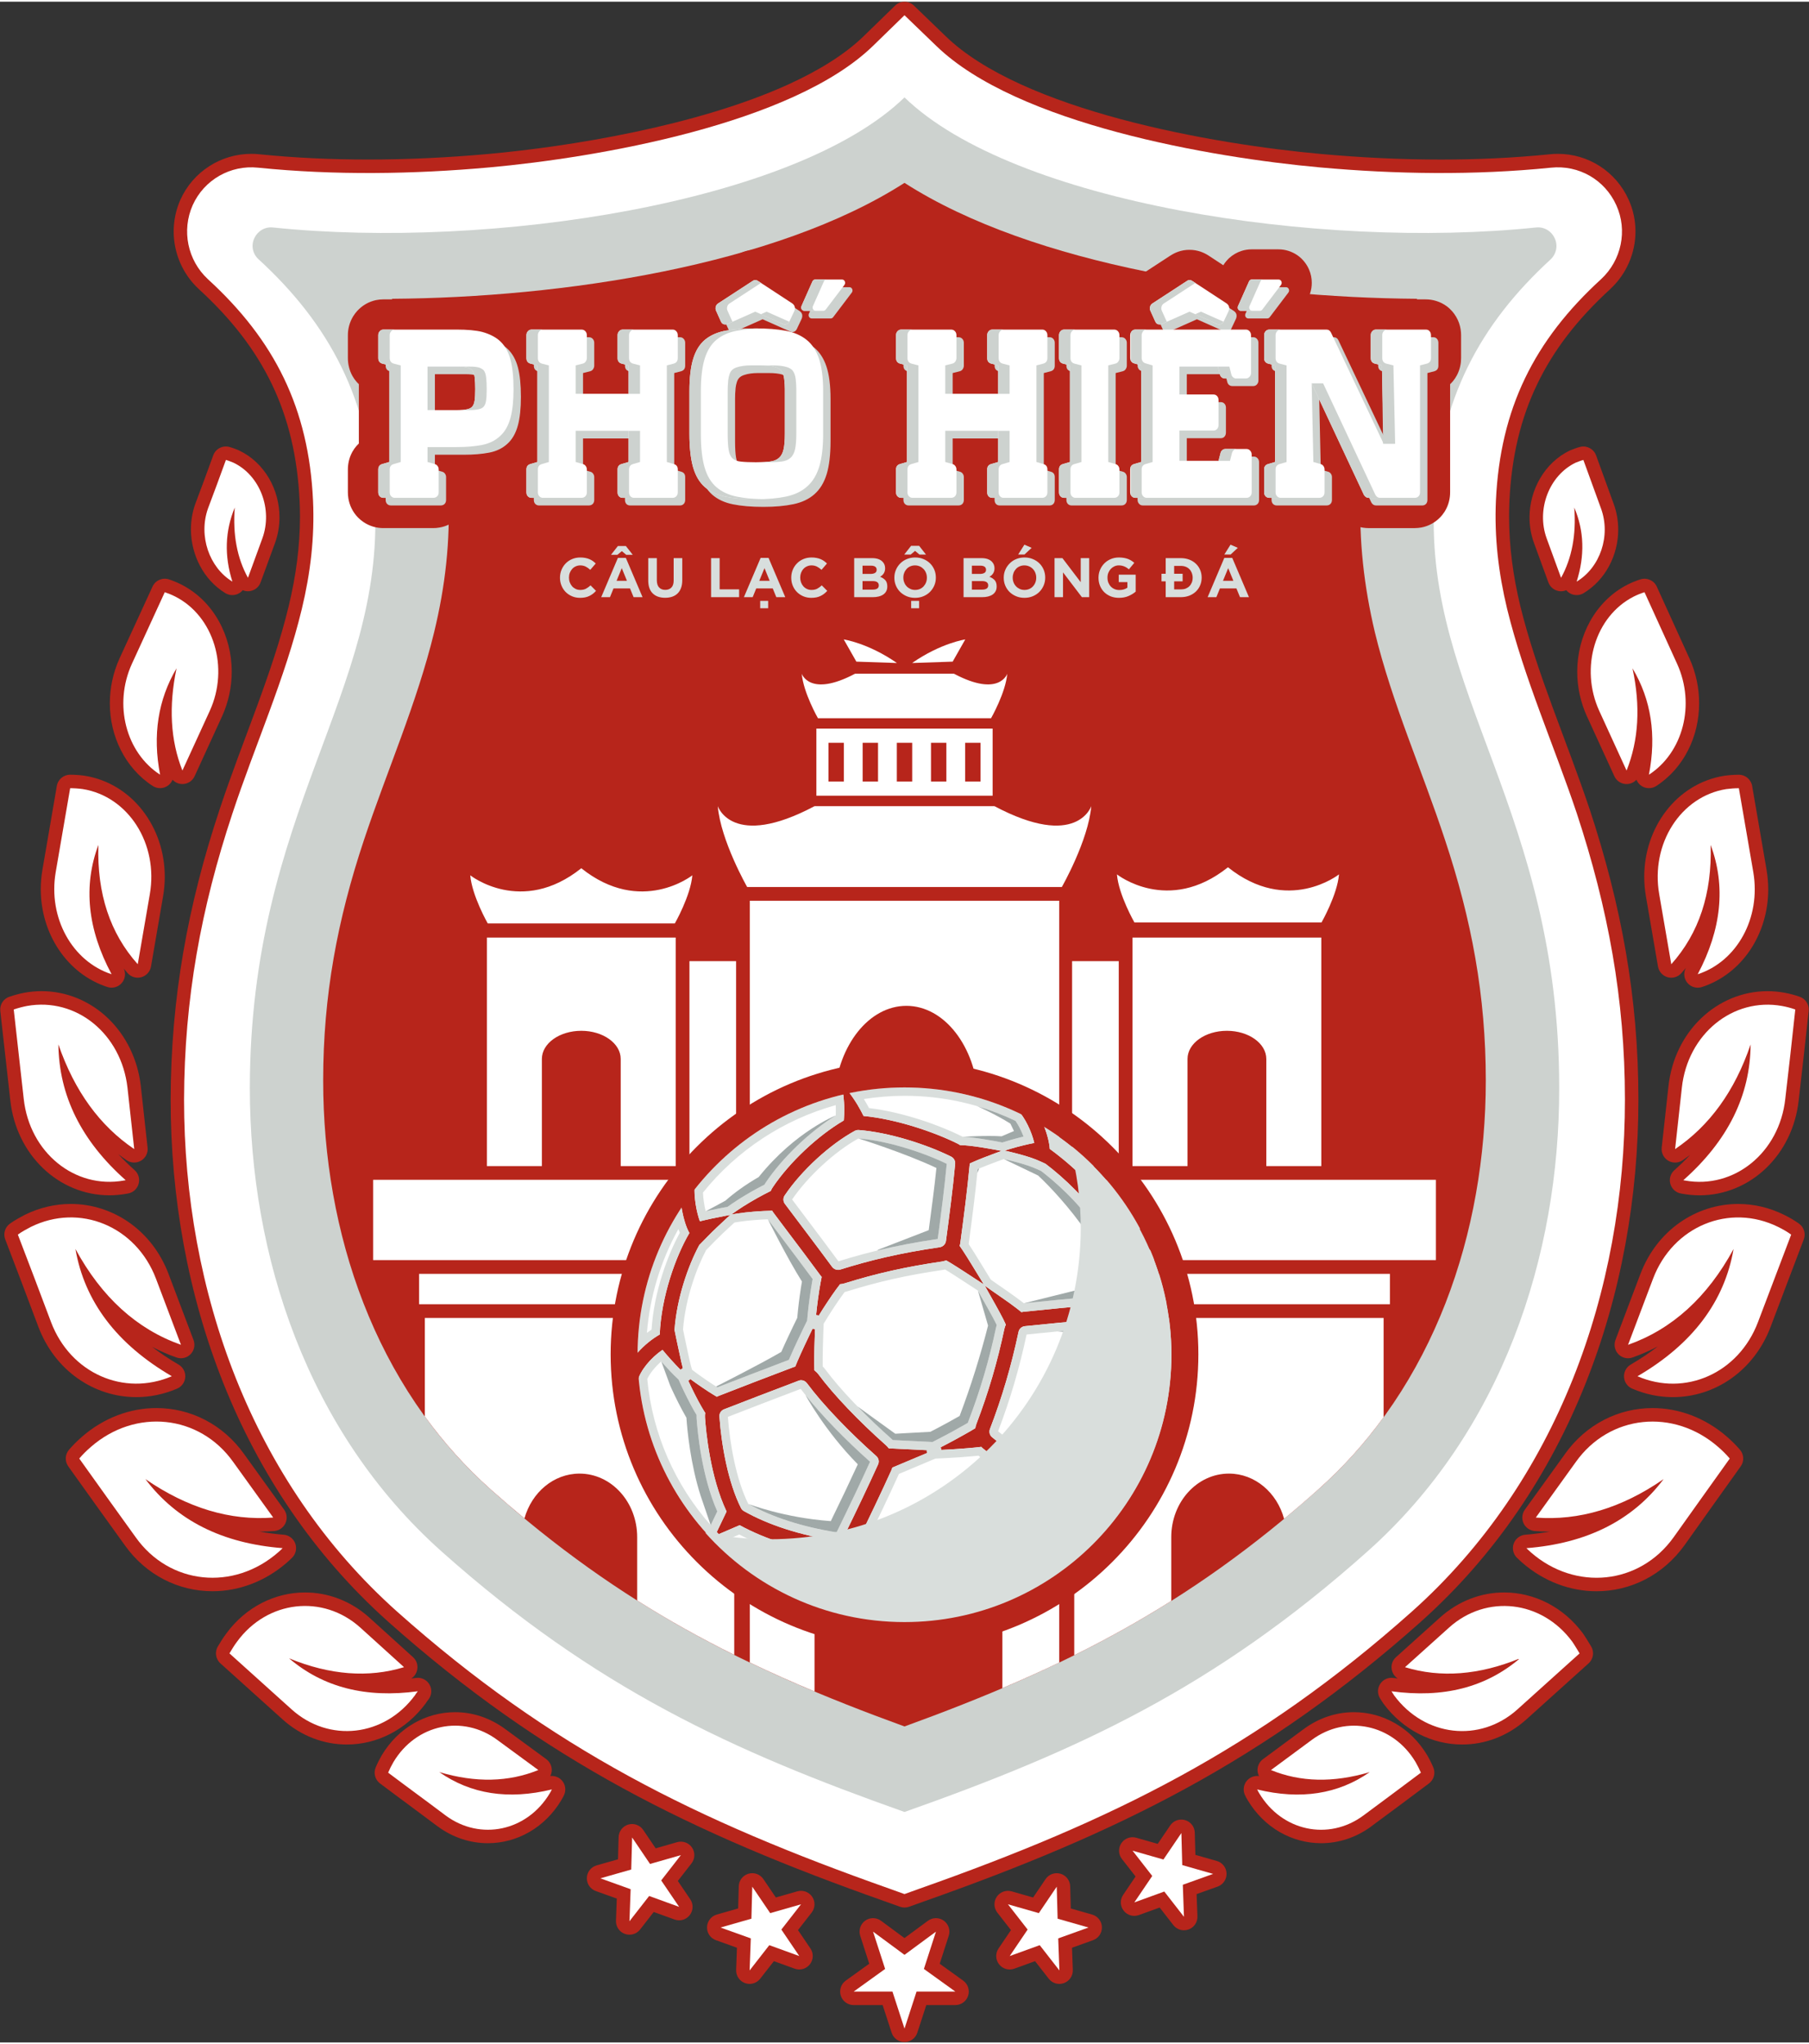 <?xml version="1.0" encoding="UTF-8"?>
<svg width="246" height="278" viewBox="0 0 3947 4453" xmlns="http://www.w3.org/2000/svg">
<rect x="0" y="0" width="3947" height="4453" fill="#333333" stroke="none"/>
<defs>
<clipPath id="a">
<path d="m-2374-398h8504v5102h-8504z"/>
</clipPath>
</defs>
<style>tspan { white-space:pre }
		.shp0 { fill: #b7251b } 
		.shp1 { fill: #ffffff } 
		.shp2 { mix-blend-mode: multiply;fill: #cdd2cf } 
		.shp3 { fill: #d8dedd } 
		.shp4 { fill: #d9dedc } 
		.shp5 { fill: #a0a9a8 } 
		.shp6 { mix-blend-mode: multiply;fill: #d9dedc }</style>
<g clip-path="url(#a)">
<path class="shp0" d="m3574.8 2395.5c0 212.53-37.49 424.73-115.52 620.12-77.99 195.45-196.68 374.18-358.82 519.03v0.06c-170.34 151.75-336.12 267.25-511.86 363.33-175.79 96.07-361.5 172.69-572.11 247.04l0.14-0.05-33.15 11.87c-6.41 2.34-13.43 2.34-19.84 0l-33.05-11.83c-210.57-74.35-396.29-150.96-572.07-247.03-175.8-96.08-341.48-211.58-511.83-363.33l-0.02-0.06c-162.15-144.85-280.85-323.58-358.88-519.03-78.04-195.39-115.49-407.59-115.49-620.12v-0.13c0.58-222.66 37.57-424.5 107.16-633.8 24.73-74.71 53.57-148.75 80.64-222.56 27.07-73.82 52.31-147.29 69.94-220.77 15.64-64.96 24.43-129.37 24.48-194.99-0.05-11.21-0.3-22.44-0.83-33.8-4.57-96.8-24.51-179.8-60.51-254.84-36.1-75.05-88.45-142.62-159.43-207.54l-0.17-0.16c-35.71-33.17-54.62-79.09-54.62-125.52 0-23.43 4.77-46.98 14.6-69.25l0.08-0.11c13.87-30.85 36.08-55.89 63.05-73.14 26.91-17.38 58.67-26.89 91.63-26.89 5.89 0 11.78 0.27 17.77 0.95h-0.13c78.01 7.89 157.53 11.45 237.25 11.45 87.88 0 175.94-4.34 262.32-12.13 87.16-7.9 201.14-22.99 318.29-47.7 117.17-24.66 237.52-58.95 336.98-104.38 66.29-30.28 123.08-65.46 163.48-104.81l68.79-66.92c11.35-11.07 29.45-11.07 40.9-0.05l69.39 66.91 0.1 0.06c40.34 39.35 97.17 74.53 163.47 104.81 66.25 30.22 141.85 55.62 219.65 76.44 155.49 41.69 319.43 65.17 435.54 75.64 86.11 7.79 174.09 12.19 261.87 12.19 79.61 0 159.08-3.62 237.13-11.51h-0.06c5.96-0.68 11.98-0.95 17.88-0.95 33.13-0.05 64.92 9.51 91.74 26.89 26.82 17.25 48.99 42.35 62.78 73.08 10.15 22.32 14.93 45.93 14.93 69.42 0 46.64-19.28 92.41-54.89 125.52l-0.09 0.16c-71.07 64.92-123.43 132.49-159.45 207.54-36.09 75.04-55.99 158.04-60.57 254.84-0.56 11.36-0.76 22.59-0.76 33.8 0 65.62 8.79 129.97 24.35 194.88 35.98 147.17 101.22 294.04 151.22 443.38l0.09 0.17c68.93 209.19 106.56 411.03 106.51 633.82zm-1644.2 1749.6-0.14-0.05 0.1 0.04c0.01 0 0.02 0 0.04 0.01zm1622.8-3713v-0.06c-0.05-0.05-0.05-0.05-0.1-0.05l0.1 0.11zm-3074 1329.6 0.02-0.11-0.02 0.11z" fill-rule="evenodd"/>
<path class="shp0" d="m3127.3 3853c5.19 12.43 1.29 26.73-9.43 34.79-41.9 31.57-83.6 62.35-125.89 93.69l-0.05 0.11c-33.23 24.6-71.66 36.69-109.39 36.65-31.58 0-62.68-8.36-90.42-24.34-27.71-15.99-51.98-39.59-69.91-69.64l-1-1.79-0.17-0.32c-0.23-0.45-0.61-1.07-1.15-1.9-1.02-1.85-2.7-4.63-4.2-8.47-4.05-10.11-2.16-21.88 5.07-30.18 6.51-7.56 16.48-11.11 26.17-9.8-1.5-2.99-2.54-6.22-2.97-9.62-1.33-10.52 3.2-20.98 11.65-27.26l88.51-65.42-0.1 0.13c33.38-24.94 72.02-37.31 109.99-37.26 31.52 0 62.56 8.35 90.17 24.34 27.66 15.9 51.78 39.51 69.7 69.46l0.11 0.23c5.13 8.79 9.57 17.7 13.31 26.6zm344.19-264.42c7.39 12.15 5.17 27.74-5.39 37.25-45.49 41.03-90.4 81.44-135.91 122.46l-0.09 0.07c-40.42 36.35-90.31 54.6-139.73 54.53-64.92 0.12-129.2-31.27-172.22-89.71-0.74-1.01-0.95-1.34-1.51-2.36-0.56-0.87-1.19-1.9-2.17-3.32-0.95-1.47-2.23-3.23-3.62-5.65-5.84-9.72-5.64-21.86 0.67-31.33 6.17-9.46 17.24-14.47 28.51-12.9 3.15 0.37 6.28 0.76 9.39 1.11-6.29-4.18-10.9-10.69-12.57-18.26-2.35-10.3 1.1-21.09 9.03-28.17l96.18-86.6c40.47-36.42 90.28-54.62 139.76-54.57 64.97-0.11 129.2 31.3 172.26 89.79l0.47 0.72c6.68 9.73 12.11 19.16 16.94 26.94zm-134.28-2463.1c0-30.42 8.26-60.01 23.23-85.62 14.96-25.61 37.08-47.32 64.97-60.69 1.09-0.48 2.2-0.99 3.44-1.31 1.61-0.56 3.9-1.46 7.05-2.7 3.2-1.21 7.31-2.77 12.55-3.9 14.36-3.21 28.87 4.79 33.97 18.66 12.79 35.24 25.6 70.52 38.38 105.71 6.81 18.43 9.92 37.52 9.92 56.29 0 27.89-6.89 55.04-19.73 79.15-12.77 24.04-31.71 45.03-55.86 59.57-10.47 6.29-23.8 5.38-33.35-2.17-1.61-1.3-3.08-2.8-4.36-4.36-4.28 1.8-8.83 2.67-13.63 2.29-11.57-0.89-21.41-8.4-25.39-19.2l-31.39-85.95c-6.67-18.26-9.8-37.19-9.8-55.77zm213.76 146.5 0.36-0.17c8.79-4.39 18.13-8.27 28.14-11.4 14.1-4.33 29.29 2.45 35.41 15.92 23.76 51.98 47.49 104.53 71.15 156.41l0.11 0.12c14.38 31.73 21.13 65.19 21.13 97.98 0 36.01-8.22 71.2-24.02 102.41-15.85 31.23-39.31 58.58-69.53 78.17-9.91 6.39-22.65 6.23-32.45-0.34-4.96-3.33-8.58-8.01-10.76-13.36-5.27 5.68-12.67 9.19-20.75 9.41-11.82 0.27-22.61-6.41-27.47-17.2l-59.59-130.15h-0.07c-14.43-31.74-21.32-65.14-21.32-97.86 0-39.25 9.81-77.49 28.41-110.66 18.59-33.13 46.15-61.35 81.25-79.28zm210.76 417.16 0.78-0.16c10.68-1.4 21.09-2.17 31.39-2.17 14.42 0 26.6 10.34 29.06 24.49 10.24 60.73 21.12 121.64 31.4 182.7 2.44 14.48 3.68 28.85 3.68 42.98 0 48.54-14.15 94.4-39.26 132.04-25.1 37.51-61.56 66.8-105.52 81.04-11.42 3.68-23.89 0.13-31.57-9.05-7.68-9.15-9.03-22.01-3.45-32.58-3.25 3.9-6.47 7.69-9.88 11.48-7.49 8.39-19.19 11.78-29.99 8.67-10.79-3.11-18.92-12.19-20.86-23.26l-26.23-152.54c-2.56-14.59-3.77-29.11-3.77-43.35 0-53.83 17.47-104.44 47.98-143.91 30.37-39.51 74.49-68.08 126.24-76.38zm184.58 513.15c-7.12 64.68-14.13 130.15-21.85 195.17l0.05-0.29c-6.47 59.51-32.73 111.28-71.38 148.25-38.53 36.95-89.72 59.11-144.73 59.11-12.03 0-24.33-1.1-36.63-3.23l-3.79-0.67c-11.24-1.89-20.32-9.96-23.48-20.87-3.13-10.91 0.27-22.6 8.79-30.11 12.24-10.93 23.59-21.93 34.18-33.18-5.34 4-10.68 7.78-16.14 11.57-9.52 6.35-21.92 6.69-31.73 0.78-9.73-5.9-15.24-17.02-13.98-28.39l14.76-133.98c6.46-59.52 32.71-111.29 71.3-148.23 38.58-36.98 89.75-59.15 144.81-59.15 12.18 0 24.54 1.14 36.94 3.36l0.25 0.05c11.62 2.18 22.8 5.12 33.28 8.85 12.79 4.62 20.8 17.43 19.35 30.96zm-10.73 498.48c-24.33 63.24-48.06 127.32-72.44 191l-0.06 0.1h0.03c-17.98 47.38-48.29 85.81-85.58 112.18-37.28 26.44-81.7 40.86-127.56 40.86-29.65 0-59.87-6.07-88.86-18.6-10.19-4.39-17.04-14.19-17.69-25.21-0.68-11.08 4.99-21.61 14.52-27.16 21.42-12.53 41.14-25.72 58.94-39.53-17.58 9.24-35.96 17.3-54.87 23.99-10.75 3.85-22.84 1.06-30.78-7.12-7.96-8.18-10.54-20.28-6.53-31.01l54.5-144.23 0.07-0.05c17.92-47.32 48.19-85.62 85.6-111.9 37.41-26.32 81.83-40.69 127.65-40.69 33.57 0 67.92 7.73 100.36 23.82l0.12 0.07c11.18 5.55 21.7 11.57 32.17 19.04 10.91 7.79 15.21 21.92 10.41 34.44zm-72.47 191.1c0.01-0.04 0.02-0.07 0.03-0.1 0 0 0 0.08-0.03 0.1zm-66.69 267.88c8.72 10.23 9.52 25.17 1.6 36.19-41.07 57.77-82.09 114.82-122.42 171.78l-0.05 0.1c-23.54 32.83-53.33 58.18-86.27 75.09-33.03 16.98-69.24 25.55-105.76 25.55-57.12 0.07-115.06-21.02-162.88-62.95l-1.47-1.27c-1.72-1.78-4.87-4.41-9.62-9.02-8.07-8.09-10.74-20.26-6.75-30.95 3.97-10.75 13.88-18.26 25.29-19.15 18.64-1.45 36.46-3.84 53.6-6.9h-2.11c-10.3 0-20.54-0.39-30.88-1.12-10.58-0.85-19.99-7.35-24.5-16.92-4.47-9.58-3.35-21.04 2.77-29.61l87.3-121.14-0.17 0.12c23.32-32.9 52.99-58.23 85.89-75.16 32.89-17.03 69.14-25.61 105.65-25.61 56.95-0.05 114.8 21 162.6 62.75l0.07 0.05c0 0.06 0.09 0.11 0.14 0.17 10.03 8.63 19.33 17.99 27.97 28zm-2570.2 721.86c7.21 8.3 9.15 20.07 5.05 30.18-1.34 3.4-2.72 5.9-3.79 7.68-1.06 1.79-1.67 2.91-1.73 3.01l-0.99 1.79c-17.93 30.05-42.18 53.65-69.9 69.64-27.68 15.98-58.86 24.34-90.39 24.34-37.77 0.04-76.18-12.05-109.38-36.65l-0.25-0.11c-41.45-31.28-83.76-62.02-125.74-93.69-10.67-8.06-14.58-22.36-9.43-34.79 3.73-8.9 8.21-17.81 13.29-26.6l0.16-0.23c17.89-29.95 42.06-53.56 69.69-69.46 27.61-15.99 58.65-24.34 90.16-24.34 38.01-0.05 76.6 12.32 109.96 37.26l-0.16-0.18 89.15 65.4c8.62 6.35 13.09 16.75 11.77 27.33-0.44 3.4-1.48 6.58-2.92 9.48 9.5-0.96 19.09 2.61 25.45 9.94zm-469.57-78.71c-49.48 0.07-99.34-18.18-139.8-54.53l-0.06-0.07c-45.49-41.02-90.35-81.43-135.89-122.46-10.53-9.51-12.82-25.18-5.35-37.25 4.68-7.62 10.2-17.35 17.97-27.6h-0.02c0.07-0.06 0.16-0.18 0.26-0.35 0.02-0.04 0.1-0.11 0.16-0.2h0.01c42.74-58.24 106.88-89.41 171.67-89.3 49.53-0.05 99.49 18.15 139.96 54.57l0.09 0.08 95.55 86.58c7.85 7.07 11.23 17.86 8.92 28.16-1.7 7.63-6.33 14.19-12.72 18.32 3.39-0.46 6.81-0.77 10.22-1.22 11.95-1.69 23.6 4.12 29.57 14.59 5.92 10.5 4.92 23.42-2.64 32.88-2.32 2.9-3.12 4.06-4.18 5.73-0.61 1.02-0.81 1.35-1.56 2.36-43 58.44-107.28 89.83-172.16 89.71zm-320.47-2572.3c-12.67-24.18-19.56-51.49-19.58-79.43 0-18.49 3.01-37.2 9.46-55.23l0.25-0.67c13.31-34.97 26.11-70.14 38.93-105.38 5.16-14.2 20.1-22.1 34.73-18.47 4.55 1.16 8.24 2.5 11.45 3.71 3.18 1.24 5.83 2.3 7.81 3.02l2.21 0.99c28.15 13.27 50.29 34.97 65.29 60.46 14.98 25.6 23.06 55.23 23.08 85.39 0 18.82-3.12 37.86-9.78 56.23l-31.47 85.95c-3.95 10.8-13.87 18.31-25.33 19.2-4.75 0.38-9.45-0.49-13.66-2.29-1.32 1.63-2.78 3.12-4.43 4.41-9.63 7.58-22.96 8.41-33.43 2.06-24.08-14.71-42.8-35.74-55.53-59.95zm-172.42 402.62c-15.82-31.21-24.09-66.4-24.09-102.41-0.02-32.79 6.83-66.25 21.22-97.98l0.03-0.12c23.78-52.04 48.13-104.64 71.85-156.41 6.23-13.69 21.82-20.43 36.04-15.7 9.08 3 18.06 6.79 26.92 11.18l0.22 0.17c35.2 17.93 62.77 46.15 81.32 79.28 18.57 33.17 28.33 71.41 28.36 110.66 0 32.72-6.88 66.12-21.27 97.86h-0.05l-59.62 130.15c-4.89 10.79-15.64 17.47-27.48 17.2-8.09-0.22-15.44-3.73-20.73-9.41-2.18 5.35-5.79 10.03-10.8 13.36-9.73 6.57-22.48 6.73-32.38 0.34-30.27-19.59-53.78-46.94-69.54-78.17zm-174.79 303.4c0-14.04 1.16-28.34 3.64-42.65 10.33-61.06 21.19-121.97 31.4-182.7 2.39-14.15 14.65-24.49 28.98-24.49 10.42 0 21.25 0.73 31.76 2.23l0.52 0.1c51.77 8.3 95.81 36.87 126.25 76.38 30.54 39.47 47.99 90.08 48.01 143.91 0 14.24-1.25 28.76-3.82 43.35l-26.23 152.54c-1.91 11.07-10.07 20.15-20.88 23.26-10.8 3.11-22.48-0.28-30.01-8.67-2.89-3.24-5.7-6.59-8.48-9.97 4.65 10.24 3.18 22.32-4.12 31-7.69 9.25-20.2 12.8-31.59 9.12-44.02-14.24-80.59-43.53-105.84-81.15-25.28-37.53-39.59-83.61-39.59-132.26zm3.61-42.6c0-0.05 0-0.05 0.03-0.05l-0.03 0.05zm-70.1 503.12c-7.02-64.57-14.74-129.98-21.83-194.88-1.47-13.81 6.79-26.73 19.94-31.06 10.75-3.63 21.56-6.51 32.42-8.69l0.59-0.11c12.44-2.22 24.86-3.36 37.06-3.36 55.2 0 106.42 22.17 144.94 59.15 38.6 36.94 64.87 88.71 71.67 148.05v0.13l14.73 134.03c1.3 11.37-4.22 22.49-13.98 28.39-9.78 5.91-22.2 5.57-31.65-0.78-6.24-4.22-12.28-8.62-18.26-13.2 10.98 11.74 22.77 23.39 35.64 34.81 8.46 7.51 11.84 19.2 8.65 30.11-3.08 10.91-12.17 18.98-23.39 20.87l-3.86 0.67c-12.25 2.13-24.5 3.23-36.57 3.23-55 0-106.22-22.16-144.74-59.11-38.6-36.97-64.89-88.74-71.36-148.25zm147.03 606.88c-37.43-26.38-67.69-64.85-85.68-112.28l-0.05-0.12c-23.67-63.39-48.01-127.46-72.35-190.88-4.8-12.52-0.57-26.65 10.35-34.44 11.08-7.91 21.89-13.53 31.47-18.72l0.82-0.39c32.5-16.09 66.86-23.82 100.44-23.82 45.81 0 90.26 14.37 127.63 40.69 37.31 26.28 67.65 64.58 85.59 111.9v0.05l54.51 144.23c4.07 10.73 1.54 22.83-6.47 31.01-8 8.18-20.02 10.97-30.8 7.12-18.32-6.39-36-14.2-53.02-23.09 17.55 13.52 36.76 26.39 57.73 38.63 9.56 5.55 15.22 16.13 14.55 27.16-0.68 11.07-7.55 20.88-17.75 25.26-29.18 12.48-59.45 18.55-89.19 18.55-45.96 0-90.39-14.42-127.78-40.86zm294.04 464.41c-36.51 0-72.72-8.57-105.64-25.55-32.95-16.97-62.53-42.26-85.89-75.19l0.15 0.17c-41.08-57.05-82.14-114.18-123.25-171.95-7.79-11.02-7.13-25.96 1.65-36.19 8.62-10.01 17.95-19.37 27.99-28 0.05-0.06 0.08-0.11 0.13-0.17 0.03 0 0.03-0.05 0.05-0.05 47.85-41.75 105.65-62.8 162.61-62.75 36.54 0 72.74 8.58 105.66 25.61 32.92 16.93 62.52 42.26 85.86 75.16l-0.09-0.12 87.21 121.14c6.16 8.57 7.24 19.98 2.75 29.61-4.48 9.57-13.85 16.07-24.42 16.92-10.25 0.73-20.49 1.12-30.77 1.12h-2.24c17.15 3.06 34.95 5.45 53.6 6.9 11.4 0.89 21.3 8.4 25.3 19.15 3.92 10.69 1.31 22.86-6.76 30.95-3.06 2.99-6.51 6.45-11.11 10.29-0.02 0.05-0.08 0.11-0.13 0.16-0.12 0.12-0.28 0.23-0.36 0.35-47.77 41.53-105.47 62.51-162.3 62.44zm2212.6 615.85c0.43 12.73-7.44 24.34-19.45 28.68l-45.87 16.41 1.83 48.43c0.47 12.74-7.28 24.31-19.3 28.66-12.05 4.42-25.4 0.56-33.31-9.53l-29.83-38.29-45.3 16.44c-12.04 4.33-25.4 0.55-33.18-9.59-7.89-10.06-8.36-23.98-1.17-34.51l27.11-40.08-29.85-38.3c-7.77-9.97-8.23-23.94-1.1-34.45 7.07-10.52 20.21-15.3 32.39-11.8l46.88 13.36 27.16-40.1c7.14-10.63 20.32-15.29 32.63-11.73 12.23 3.55 20.75 14.65 21.04 27.39l1.34 48.42 46.64 13.32c12.31 3.44 20.92 14.47 21.34 27.27zm-271.96 116.95c0.48 12.8-7.34 24.39-19.36 28.67l-45.81 16.47 1.73 48.39c0.43 12.8-7.26 24.31-19.28 28.73-12.03 4.4-25.44 0.56-33.28-9.58l-29.84-38.26-45.3 16.42c-12.02 4.34-25.39 0.51-33.21-9.56-7.87-10.07-8.33-23.95-1.14-34.57l27.1-40.04-29.79-38.23c-7.8-10.03-8.31-23.99-1.23-34.51 7.15-10.52 20.23-15.32 32.47-11.85l46.88 13.41 27.16-40.15c7.11-10.55 20.28-15.24 32.56-11.67 12.3 3.55 20.78 14.57 21.16 27.38l1.31 48.38 46.6 13.31c12.32 3.55 20.94 14.58 21.27 27.26zm-895.44-138.89-29.82 38.3 27.13 40.02c7.18 10.59 6.69 24.49-1.15 34.52-7.84 10.13-21.22 13.98-33.21 9.58l-45.34-16.42-29.83 38.36c-7.85 10.02-21.21 13.85-33.22 9.44-12.01-4.33-19.81-15.92-19.32-28.64l1.78-48.44-45.84-16.42c-12.05-4.36-19.88-15.86-19.47-28.74 0.44-12.74 9.05-23.7 21.36-27.28l46.59-13.23 1.34-48.39c0.36-12.73 8.87-23.81 21.11-27.44 12.3-3.56 25.42 1.18 32.58 11.76l27.19 40.12 46.85-13.46c12.22-3.45 25.33 1.33 32.47 11.8 7.11 10.59 6.6 24.55-1.2 34.56zm262.17 107.33-29.81 38.23 27.14 40.04c7.17 10.62 6.7 24.5-1.16 34.57-7.85 10.07-21.21 13.9-33.22 9.56l-45.32-16.42-29.84 38.26c-7.84 10.14-21.24 13.98-33.25 9.58-12-4.42-19.76-15.93-19.3-28.73l1.76-48.39-45.85-16.47c-12.01-4.28-19.85-15.87-19.39-28.67 0.43-12.68 8.99-23.71 21.28-27.26l46.59-13.31 1.39-48.38c0.32-12.81 8.88-23.83 21.11-27.38 12.27-3.57 25.45 1.12 32.57 11.67l27.17 40.15 46.9-13.41c12.2-3.47 25.32 1.33 32.42 11.85 7.14 10.52 6.62 24.48-1.19 34.51zm341.46 181.42c-3.94 12.13-15.22 20.37-27.99 20.37h-63.3l-19.68 60.45c-3.93 12.08-15.22 20.26-27.96 20.26-12.69 0-24-8.18-27.94-20.26l-19.7-60.45h-63.26c-12.81 0-24.09-8.24-28-20.37-3.95-12.25 0.43-25.44 10.78-32.96l51.26-36.84-19.7-61.02c-3.94-12.19 0.44-25.43 10.79-32.95 10.35-7.47 24.36-7.36 34.63 0.23l51.14 37.73 51.16-37.73c10.29-7.59 24.24-7.7 34.6-0.23 10.43 7.52 14.79 20.76 10.83 32.95l-19.71 61.02 51.24 36.84c10.34 7.52 14.71 20.71 10.81 32.96zm1478.8-2398.3-0.05-0.1 0.05 0.1zm263.08-58.78v0.05-0.05zm-3498.6 58.68-0.03 0.1 0.03-0.1z" fill-rule="evenodd"/>
<path class="shp1" d="m1973.5 4422.8 26.29-80.78h84.65l-68.61-49.39 26.3-81.38-68.63 50.61-68.6-50.61 26.31 81.38-68.61 49.39h84.6l26.3 80.78zm-337.92-126.93 42.93-55.11 65.43 23.73-39.11-57.79 42.94-55.11-67.3 19.25-39.14-57.72-1.87 69.86-67.36 19.26 66.04 23.72-2.56 69.91zm-262.19-107.31 42.97-55.13 65.42 23.73-39.14-57.68 42.96-55.2-67.32 19.24-39.06-57.73-1.98 69.92-67.3 19.2 66.03 23.72-2.58 69.93zm938.05 107.31-42.89-55.11-65.48 23.73 39.09-57.79-42.92-55.11 67.36 19.25 39.07-57.72 1.92 69.86 67.3 19.26-65.99 23.72 2.54 69.91zm271.82-117-42.91-55.16-65.4 23.76 39.08-57.73-42.92-55.15 67.34 19.24 39.16-57.72 1.89 69.86 67.34 19.27-66.08 23.7 2.5 69.93zm-1966.6-804.44c-3.2 3.17-5.75 5.74-9.58 8.96-97.48 85.29-237.29 71.14-311.04-32.74-41.05-56.98-82.05-114.11-123.11-171.77 7.71-9.01 16.07-17.37 25.02-25.06 97.45-85.26 237.29-71.15 311.01 32.75l87.18 121.12c-93.6 7.14-186.57-20.5-278.92-83.95 67.96 90.4 168.01 140.38 299.44 150.69zm-241.75-375.13c-104.53 44.86-221.22-6.41-263.51-118.03-23.74-63.46-48.11-127.57-72.45-191.03 8.91-6.45 18.56-11.58 28.21-16.7 106.42-52.55 229.55-1.89 273.16 112.89l54.52 144.27c-96.22-33.99-173.17-103.85-230.23-209.07 19.85 114.8 90.39 207.76 210.3 277.67zm-100.66-427.74-3.85 0.68c-107.07 19.25-205.84-60.92-218.64-178.26-7.1-64.79-14.76-130.15-21.8-194.94 9.59-3.23 19.21-5.79 28.83-7.68 107.75-19.26 205.86 60.9 219.33 178.22l14.75 134.07c-75.03-50.67-130.21-126.37-165.46-228.34 1.29 111.61 50 210.4 146.84 296.25zm-30.78-449.46c-85.25-27.62-139.15-122.51-121.85-223.11 10.26-61.01 21.17-121.91 31.45-182.8 8.97 0 18.6 0.66 27.56 1.9 99.41 16.03 165.43 119.33 146.23 229.56l-26.32 152.64c-60.28-67.36-89.11-153.86-85.9-260.3-33.4 89.73-23.75 183.97 28.83 282.11zm105.82-435.42c-74.38-48.1-101.99-152.64-61.58-241.76 23.74-51.94 48.11-104.49 71.82-156.43 7.72 2.57 15.39 5.74 23.1 9.65 84 42.9 118 155.19 75.01 249.37l-59.65 130.14c-26.26-66.01-30.11-140.39-12.82-223.09-40.39 68.57-52.59 146.17-35.88 232.12zm157.76-421.28c-50.72-30.8-74.42-99.98-53.22-159.65 13.4-35.29 26.28-70.58 39.08-105.83 5.12 1.28 10.9 3.84 16.05 5.78 58.34 27.57 86.56 101.95 63.44 165.4l-31.38 85.95c-23.74-42.98-33.37-94.24-28.82-153.25-21.21 51.33-23.11 105.19-5.15 161.6zm404.58 2421.3c-2.52 3.23-4.48 5.79-6.41 9.02-66.69 90.4-187.22 103.87-268.68 30.79-45.51-41.08-90.36-81.46-135.9-122.47 5.14-8.35 10.24-17.31 16.64-25.67 66.06-90.39 187.24-103.87 268.69-30.77l95.55 86.54c-77.59 23.73-161.58 17.33-250.73-19.24 74.37 63.45 167.98 87.21 280.84 71.8zm292.43 214.21c-1.29 3.23-3.22 5.78-4.48 8.35-49.37 82.72-151.35 104.53-227 48.7-41.68-31.45-84-62.17-125.68-93.63 3.18-7.68 7.02-15.37 11.53-23.09 49.36-82.73 151.34-104.5 227-48.04l89.11 65.4c-64.74 26.27-136.55 28.15-216.1 4.45 68.68 48.1 150.68 60.96 245.62 37.86zm2126.3-526.44c3.18 3.17 6.4 5.74 9.62 8.96 97.43 85.29 237.27 71.14 311.63-32.74 40.41-56.98 81.43-114.11 122.48-171.77-7.68-9.01-16.04-17.37-24.94-25.06-97.54-85.26-237.37-71.15-311.08 32.75l-87.17 121.12c94.17 7.14 187.21-20.5 278.88-83.95-67.9 90.4-167.98 140.38-299.42 150.69zm242.42-375.13c103.87 44.86 220.55-6.41 262.86-118.03 24.4-63.46 48.1-127.57 72.48-191.03-9.01-6.45-17.98-11.58-28.27-16.7-106.42-52.55-229.59-1.89-273.12 112.89l-54.53 144.27c96.18-33.99 173.12-103.85 230.23-209.07-19.88 114.8-89.74 207.76-209.65 277.67zm100-427.74 3.83 0.68c107.03 19.25 205.86-60.92 218.64-178.26 7.75-64.79 14.78-130.15 21.84-194.94-8.95-3.23-18.59-5.79-28.89-7.68-107.03-19.26-205.86 60.9-218.61 178.22l-14.75 134.07c74.99-50.67 130.17-126.37 164.74-228.34-0.64 111.61-49.94 210.4-146.8 296.25zm31.38-449.46c85.28-27.62 138.5-122.51 121.24-223.11-10.25-61.01-21.15-121.91-31.44-182.8-8.95 0-17.99 0.66-27.55 1.9-99.44 16.03-165.44 119.33-146.19 229.56l26.29 152.64c60.21-67.36 89.09-153.86 85.92-260.3 33.3 89.73 23.73 183.97-28.27 282.11zm-106.44-435.42c74.36-48.1 102-152.64 61.58-241.76-23.72-51.94-47.44-104.49-71.2-156.43-8.3 2.57-15.99 5.74-23.78 9.65-83.94 42.9-117.88 155.19-74.93 249.37l59.58 130.14c26.34-66.01 30.83-140.39 12.91-223.09 40.98 68.57 52.55 146.17 35.84 232.12zm-157.7-421.28c51.26-30.8 74.98-99.98 53.16-159.65-12.8-35.29-25.59-70.58-38.45-105.83-5.74 1.28-10.88 3.84-16.66 5.78-57.72 27.57-86.56 101.95-63.45 165.4l31.39 85.95c23.71-42.98 33.35-94.24 28.84-153.25 21.82 51.33 23.1 105.19 5.17 161.6zm-403.97 2421.3c1.89 3.23 3.8 5.79 5.74 9.02 66.68 90.4 187.18 103.87 268.71 30.79 45.54-41.08 90.4-81.46 135.94-122.47-5.14-8.35-10.29-17.31-16.04-25.67-66.69-90.39-187.27-103.87-268.64-30.77l-96.21 86.54c77.61 23.73 161.56 17.33 250.68-19.24-74.38 63.45-167.34 87.21-280.18 71.8zm-293.08 214.21c1.28 3.23 3.15 5.78 4.51 8.35 49.34 82.72 151.29 104.53 227.01 48.7 42.29-31.45 83.95-62.17 125.68-93.63-3.22-7.68-7.07-15.37-11.55-23.09-49.33-82.73-151.37-104.5-227.03-48.04l-88.52 65.4c64.14 26.27 136 28.15 215.5 4.45-68.58 48.1-150.71 60.96-245.6 37.86zm-2060-2812.9c-9.39-200.07-83.15-348.86-229.47-482.68-44.38-41.19-57.52-106.32-33.13-161.33 25.03-55.61 82.54-88.18 142.57-81.88 166.29 16.88 338.85 14.41 505.19-0.62 235.08-21.26 660.86-94.41 836.57-265.07l68.76-66.93 69.42 66.93c175.74 170.66 601.47 243.81 836.61 265.07 165.66 15.03 338.22 17.5 504.56 0.62 60.62-6.3 117.5 26.27 142.5 81.88 25.04 55.01 11.27 120.14-33.11 161.33-146.37 133.82-220.11 282.61-229.54 482.68-3.7 80.66 5.69 158.82 24.46 236.96 36.91 150.7 102.49 298.26 151.91 445.79 68.15 206.96 105.11 405.19 105.11 624.68 0 418.28-147.6 834-464.66 1117.2-337.57 300.77-654.59 456.47-1074.1 604.66l-33.15 11.92-33.1-11.92c-419.59-148.19-736.57-303.89-1074.2-604.66-317.02-283.22-464.59-698.94-464.59-1117.2 0.68-219.49 36.95-417.72 105.71-624.68 48.77-147.53 115.04-295.09 151.27-445.79 18.8-78.14 28.19-156.3 24.42-236.96z"/>
<path class="shp2" d="m818.02 1096.8c-10.93-228.07-99.46-393.12-253.54-534.41-13.38-12.12-17-30.27-9.7-46.08 7.28-15.76 23.02-25.5 40.61-23.65 475.57 49.14 1141.6-54 1378.1-283.84 237.16 229.84 902.58 332.98 1378.1 283.84 17.59-1.85 33.42 7.89 40.65 23.65 7.29 15.81 3.67 33.96-9.04 46.08-154.12 141.29-243.26 306.34-254.2 534.41-18.77 412.43 272.98 670.78 272.98 1273.2 0.61 367.55-124.97 750.31-418.56 1011.8-334.78 298.96-634.44 435.51-1009.9 568.33-374.84-132.82-674.49-269.37-1009.9-568.33-292.92-261.44-418.51-644.2-418.51-1011.8 0.62-602.37 292.37-860.72 272.96-1273.2z"/>
<path class="shp0" d="m1973.5 3763.5c348.81-126.76 616.22-261.46 903.14-517.41 252.34-225.02 365.17-560.46 365.17-892.24 0-185.02-30.95-350.58-89.12-525.26-49.71-151.02-115.28-297.81-152.86-452.47-23.7-100.08-35.18-199.61-31.01-302.7 7.97-160.7 48.61-300.26 123.25-425.17-370.62-2.47-837.12-72.22-1118.6-252.96-281.4 180.74-747.87 250.49-1118.5 252.96 74.6 124.91 115.24 264.47 123.11 425.17 4.87 103.09-6.65 202.62-30.92 302.7-37.61 154.66-102.51 301.45-152.84 452.47-58.26 174.68-89.19 340.24-89.19 525.26 0 331.78 112.86 667.22 365.17 892.24 287.52 255.95 554.38 390.65 903.15 517.41z"/>
<path class="shp3" d="m1265.5 1300.8c-6.22 0-12.05-1.12-17.37-3.4-5.36-2.28-9.99-5.4-13.91-9.31-3.87-3.95-6.89-8.57-9.09-13.92-2.21-5.33-3.31-11.06-3.31-17.14v-0.27c0-6.07 1.1-11.74 3.31-17.08 2.2-5.35 5.22-9.91 9.09-13.93 3.92-4.07 8.57-7.24 14.01-9.52 5.45-2.34 11.41-3.49 18.04-3.49 3.94 0 7.55 0.32 10.84 0.99 3.32 0.67 6.3 1.51 8.96 2.67 2.69 1.11 5.12 2.5 7.45 4.13 2.23 1.65 4.35 3.45 6.31 5.34l-11.95 13.81c-3.32-3.03-6.7-5.42-10.13-7.15-3.44-1.65-7.33-2.54-11.62-2.54-3.6 0-6.9 0.72-9.96 2.11-3.03 1.34-5.65 3.23-7.81 5.68-2.17 2.45-3.87 5.23-5.12 8.46-1.2 3.23-1.81 6.63-1.81 10.29v0.23c0 3.67 0.61 7.13 1.81 10.36 1.25 3.28 2.92 6.07 5.04 8.52 2.17 2.43 4.79 4.34 7.79 5.78 3.05 1.46 6.4 2.12 10.06 2.12 4.83 0 8.98-0.9 12.33-2.68 3.37-1.78 6.7-4.22 10.06-7.28l11.92 12.02c-2.24 2.4-4.48 4.51-6.81 6.34-2.36 1.84-4.98 3.45-7.74 4.73-2.78 1.41-5.85 2.45-9.21 3.11-3.31 0.69-7.05 1.02-11.18 1.02zm82.69-87.18h17.31l36.47 85.73h-19.55l-7.81-19.09h-36.01l-7.74 19.09h-19.12l36.45-85.73zm-0.09-25.83h17.51l14.96 19.09h-14.25l-9.54-8.01-9.68 8.01h-13.95l14.95-19.09zm19.8 75.81-11.29-27.61-11.31 27.61h22.6zm83.34 37.08c-11.44 0-20.44-3.12-27-9.47-6.54-6.35-9.86-15.81-9.86-28.37v-48.66h18.74v48.19c0 6.96 1.64 12.25 4.91 15.72 3.19 3.55 7.71 5.33 13.46 5.33s10.27-1.73 13.48-5.12c3.27-3.44 4.87-8.51 4.87-15.35v-48.77h18.76v48.1c0 6.45-0.87 12.13-2.65 16.91-1.74 4.74-4.21 8.8-7.48 11.97-3.16 3.17-7.16 5.51-11.79 7.18-4.59 1.56-9.76 2.34-15.44 2.34zm100.22-86.51h18.71v68.14h42.48v17.04h-61.19v-85.18zm107.16 93.3h17.42v16.09h-17.42v-16.09zm0.99-93.86h17.27l36.5 85.75h-19.57l-7.79-19.1h-36.02l-7.77 19.1h-19.14l36.52-85.75zm19.7 50-11.28-27.61-11.36 27.61h22.64zm90.74 37.19c-6.25 0-12.07-1.12-17.39-3.4-5.37-2.28-9.97-5.4-13.85-9.31-3.92-3.95-6.98-8.57-9.14-13.92-2.2-5.33-3.28-11.06-3.28-17.14v-0.27c0-6.07 1.08-11.74 3.28-17.08 2.16-5.35 5.22-9.91 9.14-13.93 3.88-4.07 8.53-7.24 13.95-9.52 5.46-2.34 11.45-3.49 18.01-3.49 3.98 0 7.62 0.32 10.89 0.99 3.3 0.67 6.24 1.51 8.96 2.67 2.65 1.11 5.11 2.5 7.41 4.13 2.24 1.65 4.37 3.45 6.31 5.34l-11.89 13.81c-3.35-3.03-6.72-5.42-10.2-7.15-3.45-1.65-7.28-2.54-11.59-2.54-3.56 0-6.86 0.72-9.94 2.11-3 1.34-5.66 3.23-7.83 5.68-2.21 2.45-3.86 5.23-5.11 8.46-1.18 3.23-1.81 6.63-1.81 10.29v0.23c0 3.67 0.63 7.13 1.81 10.36 1.25 3.28 2.9 6.07 5.06 8.52 2.14 2.43 4.74 4.34 7.78 5.78 3 1.46 6.39 2.12 10.04 2.12 4.85 0 8.98-0.9 12.37-2.68 3.34-1.78 6.7-4.22 10-7.28l11.92 12.02c-2.16 2.4-4.44 4.51-6.82 6.34-2.34 1.84-4.91 3.45-7.71 4.73-2.79 1.41-5.83 2.45-9.19 3.11-3.34 0.69-7.03 1.02-11.18 1.02zm93.67-86.62h39.45c9.78 0 17.2 2.55 22.22 7.56 3.93 3.9 5.81 8.74 5.81 14.48v0.22c0 2.45-0.28 4.55-0.91 6.46-0.56 1.88-1.37 3.55-2.39 5.06-1.01 1.5-2.16 2.83-3.51 3.94-1.34 1.14-2.74 2.14-4.26 2.92 4.89 1.88 8.75 4.39 11.6 7.55 2.83 3.24 4.24 7.7 4.24 13.38v0.21c0 3.9-0.73 7.36-2.27 10.24-1.45 2.9-3.6 5.36-6.4 7.3-2.84 1.95-6.14 3.39-10.1 4.39-3.95 1.01-8.27 1.47-13.06 1.47h-40.42v-85.18zm35.5 34.45c4.15 0 7.46-0.73 9.89-2.18 2.41-1.39 3.63-3.66 3.63-6.77v-0.24c0-2.88-1.05-5.06-3.16-6.56-2.11-1.51-5.18-2.29-9.1-2.29h-18.55v18.04h17.29zm5.02 34.24c4.1 0 7.37-0.67 9.71-2.17 2.37-1.51 3.48-3.85 3.48-7.03v-0.21c0-2.83-1.06-5.12-3.27-6.78-2.14-1.63-5.67-2.45-10.55-2.45h-21.68v18.64h22.31zm83.79 24.6h17.4v16.09h-17.4v-16.09zm-0.15-120.13h17.57l14.93 19.04h-14.26l-9.56-8.02-9.62 8.02h-14l14.94-19.04zm8.68 113.45c-6.56 0-12.66-1.11-18.16-3.45-5.48-2.34-10.24-5.46-14.29-9.35-4.01-3.97-7.12-8.58-9.36-13.92-2.24-5.23-3.36-10.91-3.36-17.04v-0.28c0-6.05 1.12-11.73 3.44-17.07 2.23-5.3 5.41-9.92 9.4-13.94 4.03-4.06 8.81-7.23 14.37-9.52 5.54-2.33 11.59-3.49 18.17-3.49 6.62 0 12.62 1.16 18.11 3.49 5.58 2.29 10.32 5.41 14.33 9.31 3.99 3.96 7.1 8.58 9.38 13.91 2.22 5.34 3.31 11.03 3.31 17.09v0.22c0 6.08-1.11 11.81-3.4 17.16-2.26 5.28-5.44 9.95-9.44 13.97-4 4-8.79 7.12-14.32 9.46-5.54 2.34-11.61 3.45-18.18 3.45zm0.21-17.26c3.73 0 7.18-0.66 10.37-2.05 3.12-1.41 5.82-3.28 8.06-5.73 2.23-2.45 4-5.25 5.26-8.48 1.26-3.22 1.87-6.57 1.87-10.24v-0.28c0-3.61-0.61-7.06-1.87-10.3-1.26-3.22-3.06-6.1-5.37-8.56-2.32-2.39-5.07-4.34-8.19-5.74-3.21-1.38-6.63-2.15-10.34-2.15-3.85 0-7.26 0.7-10.42 2.1-3.11 1.34-5.81 3.22-8.05 5.69-2.19 2.43-3.94 5.22-5.17 8.45-1.34 3.22-1.94 6.67-1.94 10.29v0.22c0 3.63 0.6 7.19 1.94 10.36 1.23 3.28 2.98 6.08 5.29 8.52 2.31 2.46 5.04 4.34 8.15 5.78 3.15 1.46 6.6 2.12 10.41 2.12zm105.6-69.35h39.44c9.77 0 17.2 2.55 22.22 7.56 3.88 3.9 5.86 8.74 5.86 14.48v0.22c0 2.45-0.33 4.55-0.95 6.46-0.56 1.88-1.41 3.55-2.41 5.06-0.99 1.5-2.19 2.83-3.47 3.94-1.36 1.14-2.76 2.14-4.32 2.92 4.93 1.88 8.79 4.39 11.63 7.55 2.8 3.24 4.22 7.7 4.22 13.38v0.21c0 3.9-0.73 7.36-2.23 10.24-1.51 2.9-3.63 5.36-6.44 7.3-2.78 1.95-6.16 3.39-10.04 4.39-4.03 1.01-8.31 1.47-13.09 1.47h-40.42v-85.18zm35.47 34.45c4.17 0 7.45-0.73 9.9-2.18 2.43-1.39 3.64-3.66 3.64-6.77v-0.24c0-2.88-1.09-5.06-3.15-6.56-2.14-1.51-5.2-2.29-9.13-2.29h-18.53v18.04h17.27zm5 34.24c4.15 0 7.38-0.67 9.75-2.17 2.36-1.51 3.55-3.85 3.55-7.03v-0.21c0-2.83-1.1-5.12-3.3-6.78-2.21-1.63-5.73-2.45-10.59-2.45h-21.68v18.64h22.27zm92.27-98.08 15.85 6.9-15.73 14.64h-13.71l13.59-21.54zm0.12 116c-6.62 0-12.72-1.12-18.15-3.45-5.59-2.34-10.29-5.46-14.37-9.35-4.01-3.97-7.07-8.58-9.36-13.92-2.22-5.23-3.32-10.91-3.32-17.04v-0.28c0-6.05 1.1-11.73 3.44-17.07 2.22-5.3 5.45-9.92 9.48-13.94 3.93-4.06 8.74-7.23 14.27-9.52 5.53-2.33 11.65-3.49 18.2-3.49 6.59 0 12.61 1.16 18.1 3.49 5.53 2.29 10.31 5.41 14.31 9.31 4.02 3.96 7.12 8.58 9.36 13.91 2.22 5.34 3.34 11.03 3.34 17.09v0.22c0 6.08-1.12 11.81-3.44 17.16-2.23 5.28-5.34 9.95-9.37 13.97-4.05 4-8.79 7.12-14.35 9.46-5.57 2.33-11.58 3.45-18.14 3.45zm0.19-17.25c3.7 0 7.15-0.67 10.36-2.06 3.11-1.4 5.81-3.28 8.02-5.73 2.27-2.45 4.04-5.25 5.25-8.48 1.29-3.22 1.9-6.57 1.9-10.24v-0.28c0-3.6-0.61-7.07-1.9-10.3-1.21-3.22-3.01-6.1-5.34-8.56-2.29-2.39-5-4.34-8.19-5.73-3.17-1.39-6.62-2.16-10.29-2.16-3.9 0-7.36 0.7-10.48 2.1-3.11 1.34-5.78 3.22-8.03 5.69-2.22 2.43-3.99 5.22-5.23 8.45-1.21 3.22-1.89 6.67-1.89 10.29v0.22c0 3.63 0.68 7.19 1.89 10.36 1.24 3.28 3.08 6.07 5.37 8.52 2.33 2.46 4.99 4.34 8.11 5.78 3.16 1.46 6.62 2.13 10.45 2.13zm65.44-69.37h17.23l39.91 52.44v-52.44h18.5v85.18h-15.93l-41.19-54.11v54.11h-18.52v-85.18zm140.7 86.63c-6.63 0-12.74-1.06-18.2-3.23-5.4-2.24-10.13-5.3-14.06-9.14-3.96-3.9-6.97-8.56-9.21-13.92-2.15-5.33-3.29-11.18-3.29-17.48v-0.27c0-6.07 1.19-11.74 3.37-17.08 2.21-5.35 5.34-9.91 9.27-13.93 3.95-4.07 8.69-7.24 14.16-9.52 5.46-2.34 11.33-3.49 17.82-3.49 3.88 0 7.33 0.32 10.46 0.82 3.11 0.49 5.98 1.28 8.69 2.22 2.64 0.96 5.17 2.18 7.55 3.63 2.33 1.45 4.59 3.12 6.8 5.01l-11.81 14.24c-1.61-1.39-3.22-2.65-4.82-3.66-1.63-1.01-3.35-1.96-5.09-2.67-1.78-0.66-3.68-1.35-5.68-1.73-2-0.4-4.21-0.61-6.66-0.61-3.4 0-6.58 0.77-9.59 2.16-2.94 1.4-5.52 3.3-7.79 5.68-2.21 2.4-3.9 5.18-5.23 8.41-1.25 3.23-1.84 6.63-1.84 10.29v0.23c0 3.95 0.59 7.51 1.84 10.79 1.33 3.29 3.11 6.13 5.39 8.53 2.29 2.45 5.08 4.34 8.18 5.67 3.11 1.35 6.59 1.99 10.42 1.99 6.92 0 12.79-1.65 17.6-5.11v-12.12h-18.86v-16.2h36.95v37c-4.35 3.68-9.57 6.92-15.59 9.53-6.03 2.67-12.99 3.96-20.78 3.96zm101.84-36.02h-9.12v-16.54h9.12v-34.07h33.15c6.68 0 12.81 1.13 18.39 3.24 5.56 2.16 10.29 5.12 14.29 8.96 4.06 3.78 7.14 8.29 9.3 13.4 2.23 5.19 3.34 10.75 3.34 16.77v0.22c0 6.07-1.11 11.65-3.34 16.82-2.16 5.17-5.24 9.68-9.3 13.52-4 3.79-8.73 6.79-14.29 8.97-5.58 2.17-11.71 3.27-18.39 3.27h-33.15v-34.56zm33.15 17.65c3.9 0 7.37-0.58 10.55-1.78 3.15-1.3 5.81-3.02 8.05-5.25 2.24-2.29 3.95-5.01 5.23-8.06 1.23-3.07 1.89-6.51 1.89-10.31v-0.27c0-3.72-0.66-7.13-1.89-10.31-1.28-3.21-2.99-5.89-5.23-8.17-2.24-2.27-4.9-4.07-8.05-5.28-3.18-1.24-6.65-1.89-10.55-1.89h-14.68v17.13h18.48v16.54h-18.48v17.65h14.68zm108.33-97.64 15.92 6.9-15.8 14.64h-13.69l13.57-21.54zm-13.57 28.82h17.31l36.45 85.75h-19.54l-7.83-19.1h-35.96l-7.79 19.1h-19.05l36.41-85.75zm19.76 50-11.31-27.61-11.34 27.61h22.65z" fill-rule="evenodd"/>
<path class="shp0" d="m3187.9 727.68v49.78c0 5.41-0.44 11.35-1.89 17.82-1.41 6.46-3.8 13.47-7.46 20.27-2.38 4.51-5.42 8.9-8.79 13.01-1.8 2.13-3.8 4.12-5.8 6.02v235.92c0 6.24-0.66 13.19-2.6 20.47-1.85 7.35-5.07 14.98-9.54 22.05-2.99 4.64-6.42 8.97-10.29 12.81-0.02 0.01-0.03 0.02-0.05 0.06-4.91 5.06-11.02 9.73-18.03 13.52-6.9 3.8-14.65 6.45-22.17 7.91-5 0.88-9.92 1.34-14.52 1.34h-100.87c-7.41 0-15.58-1.11-23.64-3.68-8.04-2.56-15.78-6.67-22.28-11.47-2.78-2.12-5.47-4.4-7.75-6.67-5.22 5.05-11.39 9.68-18.19 13.12-7.26 3.79-14.93 6.24-22.16 7.47-4.85 0.88-9.51 1.23-13.9 1.23h-108.84c-6.97 0-14.54-0.96-22.11-3.19-0.91-0.28-1.77-0.65-2.72-0.93-3.41 1.16-6.85 2.11-10.31 2.78-4.99 0.88-9.96 1.34-14.58 1.34h-242.54c-7.29 0-15.26-1.11-23.05-3.57-3.22 1-6.4 1.78-9.51 2.34-4.9 0.88-9.56 1.23-13.91 1.23h-108.83c-6.92 0-14.54-0.96-22.12-3.19-0.53-0.28-1.21-0.44-1.82-0.65-3.06 1.04-6.24 1.89-9.34 2.5-5.02 0.88-9.92 1.34-14.54 1.34h-108.89c-6.5 0-13.82-0.78-21.5-2.96-7.62-2.12-15.56-5.74-22.57-10.69-0.35-0.17-0.59-0.38-0.91-0.61-2.87 2-5.9 3.96-9.05 5.56-7.21 3.79-14.91 6.24-22.16 7.47-4.83 0.88-9.5 1.23-13.84 1.23h-108.87c-6.92 0-14.54-0.96-22.05-3.19-7.57-2.26-14.96-5.79-21.33-10.19-4.28-2.83-8.01-6-11.33-9.34-0.02-0.03-0.05-0.05-0.07-0.08l0.06 0.03c-0.03-0.05-0.06-0.06-0.09-0.06-5.72-5.77-10.68-12.74-14.28-20.05-3.64-7.33-5.91-14.97-7.04-22.04-0.77-4.67-1.09-9.12-1.09-13.24v-49.78c0-5.56 0.53-11.69 2.04-18.31 1.55-6.62 4.08-13.69 7.89-20.43 2.57-4.57 5.6-8.91 9.08-12.91 1.57-1.78 3.22-3.45 4.92-5.01v-129.42c-1.62-1.5-3.15-3.07-4.63-4.78-3.53-3.95-6.58-8.37-9.18-12.87-3.35-6.01-5.77-12.18-7.34-18.03-2.09-7.86-2.78-15.09-2.78-21.5v-49.78c0-6.56 0.83-13.68 2.81-20.91 1.95-7.23 5.05-14.42 9.08-20.82 2.65-4.23 5.72-8.13 8.94-11.64h0.02c4.79-5.18 10.78-10.29 17.84-14.43 7.02-4.12 15.08-7.1 23.02-8.79 5.29-1.05 10.55-1.55 15.51-1.55h108.87c6.96 0 14.73 0.95 22.57 3.34 7.77 2.29 15.57 6.08 22.27 10.86 0.13 0.05 0.28 0.17 0.41 0.33 2.01-1.5 4.08-2.84 6.26-4.19 7.02-4.12 15.08-7.1 23.04-8.79 5.27-1.05 10.54-1.55 15.48-1.55h108.89c7.4 0 15.53 1.13 23.5 3.66 0.12 0.07 0.31 0.13 0.43 0.24 2.8-0.95 5.56-1.79 8.35-2.35 5.35-1.05 10.55-1.55 15.54-1.55h108.83c4.54 0 9.4 0.5 14.35 1.33 0.12-0.43 0.21-0.99 0.34-1.55 2.11-8.24 5.89-17.14 11.45-25.16 5.64-8.13 12.92-15.14 20.4-20.15l0.95-0.61 75.52-49.27h0.07c4.79-3.11 10.4-6.17 16.86-8.46 7.57-2.67 16.25-4.34 24.87-4.22 8.64-0.07 16.99 1.5 24.11 3.88 7.2 2.51 13.33 5.77 18.31 9.09l-0.27-0.18 0.33 0.22c-0.02-0.02-0.04-0.03-0.06-0.04l31.46 20.65c3.57-5.8 7.95-11.14 13.01-15.83 7.6-6.84 16.82-12.34 27.18-15.57 6.91-2.18 14.26-3.28 21.59-3.28h58.7c7.5 0 14.89 1.15 21.81 3.39 6.88 2.17 13.23 5.34 19.05 9.25 11.32 7.84 20.13 18.69 25.58 31.06 4.17 9.62 6.12 19.59 6.12 29.39 0 7.78-1.22 15.47-3.67 22.92-1.38 4.47-3.44 8.86-5.78 13.14h41.21c7.45 0 15.8 1.13 24.15 3.9 8.28 2.68 16.36 7.01 23.04 12.36 2.45 1.89 4.65 3.95 6.8 6 4.35-4.28 9.47-8.45 15.45-11.92 7.03-4.12 15.04-7.1 22.95-8.79 5.34-1.05 10.59-1.55 15.59-1.55h108.78c7.01 0 14.83 0.95 22.92 3.46 8.02 2.38 16.09 6.4 23.05 11.56 4.68 3.47 8.72 7.37 12.24 11.43l0.13 0.16c6.04 7.02 11.23 15.81 14.41 24.89 3.16 9.06 4.5 18.36 4.5 26.64zm-46.42 398.26v-0.05c0.01-0.02 0.03-0.04 0.05-0.06h0.06l-0.11 0.11zm-208.26-0.11c-0.05 0-0.05 0-0.05 0.06v0.05l0.05-0.11zm-218.81 0.06c-0.04-0.06-0.12-0.06-0.12-0.06l0.12 0.06zm0.01 0.05h0.08l-0.09-0.05c0 0.01 0.01 0.03 0.01 0.05zm-228.74-0.11c-0.08 0-0.08 0.06-0.08 0.06l0.08-0.06zm-65.3-2s0.04 0.04 0.04 0.09h0.05l-0.09-0.09zm-153.56 2.04c-0.03-0.04-0.09-0.04-0.09-0.04l0.09 0.04zm0.02 0.07h0.13l-0.15-0.07c0.01 0.02 0.02 0.04 0.02 0.07zm-136.81 0 0.03-0.05v-0.06l-0.03 0.11zm-21.73-1.72c-0.03-0.04-0.03-0.06-0.04-0.06-0.03 0-0.05-0.05-0.12-0.11l0.16 0.17zm0.05 0.06-0.05-0.06c0.01 0.01 0.03 0.04 0.05 0.06zm-197.11 1.61c0 0.01 0.01 0.03 0.01 0.05h0.07l-0.08-0.05zm-0.09-0.06 0.03 0.03-0.06-0.03h0.03zm-52.22-323.48c1.88 15.08 2.74 30.9 2.74 47.71v92.46c0 16.86-0.8 32.67-2.59 47.81-1.74 15.04-4.53 29.4-8.73 43.31-4.27 13.82-9.97 27.22-17.62 39.74-7.59 12.6-17.13 24.16-28.33 34.08h-0.02c-10.78 9.58-22.98 17.47-35.77 23.61-12.86 6.12-26.35 10.46-40.17 13.35-24.39 5.11-50.58 7.24-79.32 7.24-29.2 0-55.36-2-79.66-6.9-13.62-2.79-27-6.91-39.8-12.93-3.08-1.45-6.09-2.93-9.04-4.57-4.75 4.46-10.31 8.76-16.63 12.15-6.93 3.8-14.64 6.45-22.13 7.91-5 0.88-9.95 1.34-14.55 1.34h-108.85c-6.49 0-13.87-0.78-21.55-2.96-7.63-2.12-15.55-5.74-22.57-10.69-0.3-0.17-0.62-0.38-0.87-0.61-2.87 2-5.93 3.96-9.1 5.56-7.19 3.79-14.87 6.24-22.14 7.47-4.83 0.88-9.48 1.23-13.83 1.23h-108.87c-6.91 0-14.53-0.96-22.07-3.19-7.52-2.26-14.94-5.79-21.32-10.19-4.21-2.83-8.03-6.06-11.33-9.34l-0.1-0.1 0.09 0.06c-0.03-0.07-0.05-0.07-0.1-0.07-5.69-5.77-10.71-12.74-14.31-20.05-3.62-7.33-5.87-14.97-7-22.04-0.76-4.63-1.1-9.12-1.1-13.24v-43.2c-6.19 2.06-12.5 3.68-18.84 4.9-13.02 2.45-26.52 4.06-40.63 4.94v33.36c0 6.24-0.68 13.19-2.57 20.47-1.89 7.35-5.09 14.98-9.56 22.05-3 4.66-6.53 9.02-10.32 12.87-5.36 5.39-12.02 10.4-19.19 14.07-7.22 3.79-14.93 6.24-22.2 7.47-4.8 0.88-9.5 1.23-13.83 1.23h-108.85c-6.95 0-14.54-0.96-22.07-3.19-7.55-2.26-14.97-5.79-21.35-10.19-4.22-2.82-7.98-6.03-11.29-9.35 0.02 0.01 0.04 0.01 0.05 0.01l-0.09-0.05c-0.01-0.03-0.03-0.05-0.05-0.05-5.74-5.74-10.73-12.72-14.34-20.06-3.63-7.33-5.89-14.97-7.04-22.04-0.75-4.63-1.06-9.12-1.06-13.24v-49.78c0-5.56 0.56-11.69 2.08-18.31 1.48-6.62 4.08-13.69 7.83-20.43 2.56-4.57 5.64-8.91 9.14-12.91 1.53-1.78 3.18-3.45 4.88-5.01v-129.42c-1.61-1.5-3.18-3.07-4.61-4.78-3.53-3.95-6.63-8.37-9.16-12.87-3.43-6.01-5.81-12.18-7.34-18.03-2.11-7.86-2.82-15.05-2.82-21.5v-49.78c0-6.56 0.81-13.73 2.82-20.91 1.93-7.23 5.04-14.42 9.07-20.82 2.67-4.23 5.71-8.13 8.86-11.64h0.05c4.82-5.18 10.81-10.24 17.93-14.43 7.01-4.12 15.02-7.1 22.97-8.79 5.33-1.05 10.6-1.55 15.54-1.55h159.52c13.33 0 25.74 0.5 37.52 1.55 11.79 1.13 22.95 2.74 34.03 5.47l1.81 0.44c12.47 3.45 24.62 8.02 36.28 14.15 0.17 0.1 0.31 0.22 0.53 0.33 4.22-4.17 9.27-8.25 15.02-11.6 7.02-4.12 15.04-7.1 22.99-8.79 5.32-1.05 10.57-1.55 15.53-1.55h108.87c6.97 0 14.73 0.95 22.52 3.34 7.8 2.29 15.61 6.08 22.32 10.86 0.18 0.05 0.29 0.17 0.43 0.33 1.98-1.5 4.07-2.84 6.24-4.19 7-4.12 15.08-7.1 23.01-8.79 5.28-1.05 10.58-1.55 15.54-1.55h108.85c7.43 0 15.6 1.13 23.46 3.66 1.84 0.58 3.64 1.24 5.46 2.02 0.35-2.02 0.76-4 1.26-5.9 2.1-8.24 5.89-17.2 11.45-25.16 5.63-8.13 12.86-15.14 20.38-20.15l0.94-0.61 75.52-49.27h0.02c4.78-3.11 10.48-6.17 16.91-8.46 7.56-2.72 16.26-4.34 24.88-4.22 8.57-0.07 16.91 1.5 24.11 3.88 7.21 2.52 13.3 5.79 18.39 9.13l-0.33-0.22 28.27 18.55c3.25-4.86 7.16-9.49 11.56-13.55 7.59-6.84 16.82-12.34 27.16-15.57 6.87-2.18 14.2-3.28 21.62-3.28h58.59c7.56 0 15 1.15 21.88 3.39 6.94 2.17 13.31 5.34 19.02 9.25 11.38 7.84 20.2 18.69 25.6 31.06h0.03c4.19 9.62 6.13 19.59 6.13 29.39 0 7.78-1.22 15.42-3.66 22.92-2.47 7.46-6.1 14.82-11.26 21.55l-40.85 53.84c-4.83 6.39-10.83 12.06-17.74 16.68 5.4 9.69 9.83 19.89 13.26 30.28 4.64 14.04 7.61 28.45 9.56 43.6zm-557.19 321.7c0.01 0.05 0.03 0.08 0.06 0.1l-0.06-0.1zm0.06 0.1 0.08 0.13c-0.02-0.06-0.05-0.12-0.05-0.12-0.01 0-0.02 0-0.03-0.01zm220.29 1.68h-0.02v0.11l0.02-0.11zm-417.29 0.07c0 0.01 0 0.02 0.01 0.04h0.04l-0.05-0.04zm-0.1-0.07 0.01 0.01-0.02-0.01h0.01zm-323.15 0.06c0.01 0.01 0.03 0.02 0.04 0.04-0.02-0.01-0.03-0.02-0.04-0.04zm-0.05-0.05 0.05 0.05-0.11-0.06c0.01 0 0.03 0 0.06 0.01zm715.95-476.4s0-0.12 0.04-0.12l-0.04 0.12zm947.64 0v-0.12 0.12zm329.29 213.97v-0.05 0.05zm-0.18 262.48v-0.06 0.06zm-445.7 0.05v-0.05-0.06 0.11zm-1004.9-0.05v-0.06 0.06zm-323.25-0.06v0.06-0.06zm569.13 18.93h-0.04 0.04z" fill-rule="evenodd"/>
<path class="shp2" d="m1859.4 627.04c1.14 2.52 0.77 5.46-0.85 7.64l-40.78 53.83c-1.3 1.67-3.14 2.62-5.13 2.62h-41.8c-2.26 0-4.4-1.29-5.6-3.4-1.22-2.05-1.33-4.68-0.35-6.9l23.94-53.83c1.08-2.52 3.38-4.07 5.96-4.07h58.61c2.59 0 4.94 1.55 6 4.11zm951.66 7.64-40.78 53.83c-1.26 1.67-3.13 2.62-5.07 2.62h-41.8c-2.3 0-4.41-1.29-5.65-3.4-1.21-2.05-1.33-4.68-0.31-6.9l23.86-53.83c1.19-2.52 3.45-4.07 5.96-4.07h58.7c2.54 0 4.88 1.55 5.99 4.11 1.1 2.52 0.78 5.46-0.9 7.64zm327.32 109.6v49.78c0 6.45-2.78 10.47-8.46 12.18l-15.47 4.07v276.77c0 3.74-1.1 6.68-3.21 8.91-2.23 2.17-4.91 3.23-8.04 3.23h-100.87c-4.44 0-7.79-2.13-10.34-6.58l-114-243.25 3.76 171.67 16 4.56c2.5 0.68 4.49 2.12 6.04 4.35 1.58 2.17 2.36 4.68 2.36 7.34v49.77c0 3.74-1.12 6.68-3.35 8.91-2.11 2.17-4.95 3.23-8.41 3.23h-108.82c-3.11 0-5.77-1.06-8.01-3.23-2.12-2.23-3.22-5.17-3.22-8.91v-49.77c0-6.12 2.78-10.01 8.46-11.69l15.47-4.56v-210.75l-15.47-4.07c-5.68-1.71-8.46-5.73-8.46-12.18v-49.78c0-3.33 1.1-6.24 3.22-8.62 2.24-2.4 4.9-3.51 8.01-3.51h124.81c4.39 0 7.69 2.17 9.85 6.56l114.95 242.71-3.78-171.11-15.94-4.07c-5.61-1.71-8.45-5.73-8.45-12.18v-49.78c0-3.33 1.12-6.24 3.29-8.62 2.15-2.4 4.85-3.51 7.96-3.51h108.88c3.39 0 6.14 1.11 8.18 3.51 2.01 2.38 3.06 5.29 3.06 8.62zm-612.22-53.32c-1.22-2.68-1.49-5.57-0.71-8.64 0.77-3.04 2.38-5.38 4.95-7.07l75.48-49.31c3.78-2.67 7.69-2.67 11.75 0l75.08 49.31c5.29 4.03 6.68 9.48 4.18 16.27l-10.72 22.82c-1.3 2.67-3.36 4.67-6.13 5.84-2.84 1.17-5.46 1.12-7.98-0.27l-60.55-26.95-60.51 26.95c-1.88 0.66-3.45 1-4.66 1-4.7 0-8.05-2.34-9.84-7.07l-10.34-22.88zm217.68 305.22c2.21 2.4 3.28 5.23 3.28 8.64v82.26c0 3.74-1.07 6.68-3.28 8.91-2.25 2.17-4.85 3.23-7.92 3.23h-242.59c-3.13 0-5.85-1.11-7.96-3.56-2.24-2.33-3.3-5.24-3.3-8.58v-49.77c0-6.12 2.79-10.01 8.42-11.69l15.45-4.56v-210.75l-15.45-4.57c-2.5-0.66-4.56-2.11-6.07-4.28-1.55-2.23-2.35-4.74-2.35-7.4v-49.78c0-2.66 1.06-5.57 3.3-8.62 2.11-2.4 4.83-3.51 7.96-3.51h241.14c3.13 0 5.8 1.11 7.96 3.51 2.17 2.38 3.28 5.29 3.28 8.62v82.27c0 3.41-1.11 6.24-3.28 8.64-2.16 2.39-4.83 3.5-7.96 3.5h-45.98c-2.55 0-4.83-0.78-6.84-2.43-2.03-1.69-3.36-3.9-3.96-6.64l-4.23-16.8h-83.99v60.95h74.13c3.44 0 6.19 1.22 8.18 3.55 2.12 2.35 3.06 5.25 3.06 8.69v53.78c0 3.72-0.94 6.8-3.06 9.13-1.99 2.44-4.74 3.56-8.18 3.56h-74.13v66.02h85.37l4.31-16.76c0.55-2.73 1.87-4.84 3.94-6.61 1.99-1.67 4.28-2.51 6.78-2.51h46.05c3.07 0 5.67 1.16 7.92 3.56zm-288.61-260.52c2.25 2.38 3.36 5.29 3.36 8.62v49.78c0 2.66-0.79 5.22-2.35 7.67-1.57 2.34-3.61 3.79-6.09 4.51l-15.93 4.07v210.75l15.93 4.56c2.48 0.68 4.52 2.12 6.09 4.35 1.56 2.17 2.35 4.68 2.35 7.34v49.77c0 3.74-1.11 6.68-3.36 8.91-2.11 2.17-4.89 3.23-8.39 3.23h-108.83c-3.11 0-5.78-1.06-8.01-3.23-2.11-2.23-3.24-5.17-3.24-8.91v-49.77c0-6.12 2.8-10.01 8.41-11.69l15.54-4.56v-210.75l-15.54-4.07c-5.61-1.71-8.41-5.73-8.41-12.18v-49.78c0-3.33 1.13-6.24 3.24-8.62 2.23-2.4 4.9-3.51 8.01-3.51h108.83c3.5 0 6.28 1.11 8.39 3.51zm-157.08 0c2.18 2.38 3.22 5.29 3.22 8.62v49.78c0 6.45-2.76 10.47-8.39 12.18l-15.53 4.07v210.75l15.53 4.56c5.63 1.68 8.39 5.57 8.39 11.69v49.77c0 3.74-1.04 6.68-3.22 8.91-2.2 2.17-4.88 3.23-7.99 3.23h-108.85c-3.45 0-6.17-1.06-8.18-3.23-2.02-2.23-3.08-5.17-3.08-8.91v-49.77c0-6.12 2.84-10.01 8.47-11.69l15.43-4.56v-68.03h-115.36v68.03l15.95 4.56c2.5 0.68 4.52 2.12 6.09 4.35 1.59 2.17 2.36 4.68 2.36 7.34v49.77c0 3.74-1.11 6.68-3.3 8.91-2.21 2.17-5 3.23-8.45 3.23h-108.81c-3.14 0-5.79-1.06-7.99-3.23-2.2-2.23-3.28-5.17-3.28-8.91v-49.77c0-6.12 2.82-10.01 8.42-11.69l15.48-4.56v-210.75l-15.48-4.07c-5.6-1.71-8.42-5.73-8.42-12.18v-49.78c0-3.33 1.08-6.24 3.28-8.62 2.2-2.4 4.85-3.51 7.99-3.51h108.81c3.45 0 6.24 1.11 8.45 3.51 2.19 2.38 3.3 5.29 3.3 8.62v49.78c0 2.66-0.77 5.22-2.36 7.67-1.57 2.34-3.59 3.79-6.09 4.51l-15.95 4.07v61.96h115.36v-61.96l-15.43-4.07c-5.63-1.71-8.47-5.73-8.47-12.18v-49.78c0-3.33 1.14-6.24 3.32-8.62 2.14-2.4 4.83-3.51 7.94-3.51h108.85c3.11 0 5.79 1.11 7.99 3.51zm-494.93 60.39c5.96 17.99 8.92 41.53 8.92 70.58v92.42c0 29.51-2.82 53.43-8.46 71.93-5.66 18.47-14.47 32.95-26.57 43.62-12.07 10.71-27.27 17.95-45.8 21.83-18.51 3.91-40.4 5.91-65.74 5.91-26.05 0-48.2-1.91-66.52-5.63-18.34-3.73-33.37-10.75-45.12-21.04-11.74-10.35-20.3-24.77-25.63-43.48-5.3-18.59-7.97-42.97-7.97-73.14v-92.42c0-29.38 2.81-53.2 8.46-71.3 5.63-18.09 14.43-32.01 26.34-41.64 11.87-9.61 26.91-16.08 45.06-19.3 18.2-3.23 39.96-4.8 65.38-4.8 24.72 0 46.26 1.67 64.58 5.08 18.32 3.37 33.59 9.96 45.82 19.76 12.19 9.84 21.29 23.71 27.25 41.62zm-74.58 65.58c0-6.13-0.46-13.37-1.38-21.61-0.99-8.29-3.48-14.79-7.53-19.52-2.84-2.74-6.57-4.85-11.26-6.4-4.68-1.51-9.62-2.51-14.76-3.01-5.21-0.56-10.33-0.78-15.5-0.78h-25.11c-5.02 0-10.09 0.35-15.26 0.99-5.15 0.67-9.99 1.79-14.52 3.34-4.55 1.51-8.08 3.63-10.55 6.37-2.21 2.34-3.95 5.44-5.14 9.34-1.29 3.89-2.14 8.07-2.63 12.47-0.46 4.39-0.78 8.69-0.96 12.91-0.12 4.24-0.21 8.08-0.21 11.47v91.85c0 15.3 0.71 27.17 2.14 35.62 1.41 8.46 4.21 14.63 8.44 18.5 4.2 3.87 10.4 6.27 18.53 7.11 8.14 0.91 18.9 1.28 32.37 1.28 12.47 0 22.83-0.5 30.95-1.49 8.14-1.06 14.6-3.69 19.49-7.92 4.82-4.23 8.19-10.47 10.04-18.82 1.91-8.23 2.85-19.7 2.85-34.28v-97.42zm-150.1-170.67c-1.3-2.68-1.5-5.57-0.76-8.64 0.81-3.04 2.42-5.38 4.94-7.07l75.56-49.31c3.74-2.67 7.62-2.67 11.7 0l75.08 49.31c5.33 4.03 6.73 9.48 4.24 16.27l-10.8 22.82c-1.28 2.67-3.28 4.67-6.09 5.84-2.84 1.17-5.53 1.12-8-0.27l-60.51-26.95-60.54 26.95c-1.88 0.66-3.43 1-4.68 1-4.71 0-7.99-2.34-9.85-7.07l-10.29-22.88zm-86.85 44.7c2.21 2.38 3.31 5.29 3.31 8.62v49.78c0 6.45-2.84 10.47-8.46 12.18l-15.48 4.07v210.75l15.48 4.56c5.62 1.68 8.46 5.57 8.46 11.69v49.77c0 3.74-1.1 6.68-3.31 8.91-2.17 2.17-4.8 3.23-7.95 3.23h-108.83c-3.45 0-6.19-1.06-8.21-3.23-2.03-2.23-3.11-5.17-3.11-8.91v-49.77c0-6.12 2.84-10.01 8.47-11.69l15.5-4.56v-68.03h-115.44v68.03l15.99 4.56c2.49 0.68 4.52 2.12 6.08 4.35 1.56 2.17 2.36 4.68 2.36 7.34v49.77c0 3.74-1.11 6.68-3.28 8.91-2.19 2.17-5.04 3.23-8.43 3.23h-108.86c-3.12 0-5.82-1.06-7.99-3.23-2.16-2.23-3.24-5.17-3.24-8.91v-49.77c0-6.12 2.75-10.01 8.39-11.69l15.54-4.56v-210.75l-15.54-4.07c-5.64-1.71-8.39-5.73-8.39-12.18v-49.78c0-3.33 1.08-6.24 3.24-8.62 2.17-2.4 4.87-3.51 7.99-3.51h108.86c3.39 0 6.24 1.11 8.43 3.51 2.17 2.38 3.28 5.29 3.28 8.62v49.78c0 2.66-0.8 5.22-2.36 7.67-1.56 2.34-3.59 3.79-6.08 4.51l-15.99 4.07v61.96h115.44v-61.96l-15.5-4.07c-5.63-1.71-8.47-5.73-8.47-12.18v-49.78c0-3.33 1.14-6.24 3.32-8.62 2.21-2.4 4.86-3.51 8-3.51h108.83c3.15 0 5.78 1.11 7.95 3.51zm-361.69 62.18c4.37 16.47 6.55 37.86 6.55 64.24 0 12.91-0.54 24.48-1.62 34.84-1.09 10.31-2.76 19.49-4.93 27.61-4.71 17.27-12.34 30.67-22.99 40.2-10.62 9.8-23.86 16.19-39.62 19.25-15.8 3.03-34.19 4.58-55.12 4.58h-63.36v32.5l15.96 4.56c2.51 0.68 4.52 2.12 6.09 4.35 1.55 2.17 2.34 4.68 2.34 7.34v49.77c0 3.74-1.1 6.68-3.28 8.91-2.17 2.17-5.03 3.23-8.45 3.23h-108.81c-3.2 0-5.83-1.06-8.02-3.23-2.16-2.23-3.26-5.17-3.26-8.91v-49.77c0-6.12 2.81-10.01 8.43-11.69l15.51-4.56v-210.75l-15.51-4.07c-5.62-1.71-8.43-5.73-8.43-12.18v-49.78c0-3.33 1.1-6.24 3.26-8.62 2.19-2.4 4.82-3.51 8.02-3.51h159.51c23.43 0 42.04 1.66 55.8 5.01 17.19 4.79 30.66 11.86 40.35 21.38 10 9.8 17.21 22.93 21.58 39.3zm-76.96 64.24c0-9.79-0.35-18.15-1.13-25.11-0.83-6.95-2.47-12.08-4.94-15.53-1.59-2-4.48-3.9-8.68-5.79-4.24-1.9-12.14-2.83-23.68-2.83h-65.7v95.01h63.36c9.97 0 17.64-0.6 22.96-1.83 5.32-1.17 9.07-3.06 11.28-5.79 2.46-2.74 4.22-7.07 5.13-12.97 0.92-5.9 1.4-14.31 1.4-25.16z" fill-rule="evenodd"/>
<path class="shp1" d="m1843.3 610.36c1.08 2.55 0.74 5.45-0.87 7.63l-40.82 53.82c-1.28 1.67-3.13 2.67-5.13 2.67h-41.75c-2.3 0-4.44-1.28-5.62-3.39-1.2-2.13-1.37-4.74-0.38-6.95l23.94-53.84c1.12-2.51 3.41-4.07 5.96-4.07h58.67c2.59 0 4.91 1.56 6 4.13zm951.62 7.63-40.75 53.82c-1.29 1.67-3.18 2.67-5.12 2.67h-41.76c-2.33 0-4.46-1.28-5.65-3.39-1.19-2.13-1.37-4.74-0.37-6.95l23.96-53.84c1.09-2.51 3.45-4.07 5.94-4.07h58.61c2.62 0 4.98 1.56 6.02 4.13 1.12 2.55 0.78 5.45-0.88 7.63zm327.29 109.65v49.77c0 6.4-2.75 10.4-8.44 12.19l-15.46 4.01v276.77c0 3.78-1.14 6.68-3.23 8.9-2.23 2.25-4.9 3.29-8.04 3.29h-100.84c-4.36 0-7.81-2.17-10.36-6.62l-113.95-243.27 3.73 171.68 15.98 4.57c2.5 0.72 4.47 2.11 6.07 4.34 1.55 2.22 2.32 4.63 2.32 7.34v49.77c0 3.78-1.1 6.68-3.27 8.9-2.2 2.25-4.98 3.29-8.43 3.29h-108.87c-3.12 0-5.78-1.04-7.97-3.29-2.15-2.22-3.28-5.12-3.28-8.9v-49.77c0-6.06 2.78-10.01 8.48-11.68l15.46-4.57v-210.75l-15.46-4.01c-5.7-1.79-8.48-5.79-8.48-12.19v-49.77c0-3.39 1.13-6.29 3.28-8.62 2.19-2.45 4.85-3.57 7.97-3.57h124.8c4.47 0 7.67 2.23 9.86 6.57l114.94 242.7-3.78-171.11-15.9-4.01c-5.64-1.79-8.47-5.79-8.47-12.19v-49.77c0-3.39 1.11-6.29 3.32-8.62 2.15-2.45 4.8-3.57 7.99-3.57h108.81c3.43 0 6.14 1.12 8.22 3.57 2.02 2.33 3 5.23 3 8.62zm-612.2-53.33c-1.22-2.73-1.45-5.62-0.72-8.63 0.84-3.06 2.45-5.44 4.96-7.12l75.47-49.21c3.79-2.78 7.7-2.78 11.75 0l75.11 49.21c5.27 4.06 6.68 9.46 4.22 16.26l-10.79 22.82c-1.3 2.78-3.35 4.67-6.16 5.85-2.75 1.22-5.43 1.05-7.93-0.22l-60.52-26.95-60.56 26.95c-1.82 0.66-3.45 0.94-4.69 0.94-4.66 0-7.94-2.33-9.78-7.02l-10.36-22.88zm217.66 305.23c2.23 2.34 3.34 5.23 3.34 8.57v82.27c0 3.78-1.11 6.68-3.34 8.9-2.18 2.25-4.84 3.29-7.98 3.29h-242.51c-3.13 0-5.81-1.17-7.96-3.5-2.23-2.4-3.28-5.24-3.28-8.69v-49.77c0-6.06 2.77-10.01 8.38-11.68l15.52-4.57v-210.75l-15.52-4.57c-2.48-0.66-4.5-2.11-6.05-4.28-1.58-2.17-2.33-4.61-2.33-7.35v-49.77c0-2.73 1.05-5.62 3.28-8.62 2.15-2.45 4.83-3.57 7.96-3.57h241.13c3.14 0 5.74 1.12 8.01 3.57 2.12 2.33 3.26 5.23 3.26 8.62v82.22c0 3.46-1.14 6.3-3.26 8.63-2.27 2.4-4.87 3.63-8.01 3.63h-45.98c-2.55 0-4.78-0.91-6.84-2.57-2.06-1.73-3.28-3.89-3.95-6.63l-4.23-16.75h-83.95v60.89h74.14c3.47 0 6.15 1.24 8.18 3.63 2.06 2.34 3 5.24 3 8.62v53.84c0 3.72-0.94 6.73-3 9.12-2.03 2.39-4.71 3.5-8.18 3.5h-74.14v66.03h85.32l4.31-16.7c0.56-2.67 1.88-4.95 3.97-6.68 1.98-1.67 4.26-2.44 6.77-2.44h45.96c3.2 0 5.8 1.15 7.98 3.56zm-288.51-260.52c2.16 2.33 3.28 5.23 3.28 8.62v49.77c0 2.74-0.77 5.18-2.32 7.63-1.55 2.34-3.59 3.9-6.16 4.56l-15.92 4.01v210.75l15.92 4.57c2.57 0.72 4.61 2.11 6.16 4.34 1.55 2.22 2.32 4.63 2.32 7.34v49.77c0 3.78-1.12 6.68-3.28 8.9-2.18 2.25-4.95 3.29-8.47 3.29h-108.83c-3.11 0-5.77-1.04-7.96-3.29-2.17-2.22-3.28-5.12-3.28-8.9v-49.77c0-6.06 2.79-10.01 8.45-11.68l15.49-4.57v-210.75l-15.49-4.01c-5.66-1.79-8.45-5.79-8.45-12.19v-49.77c0-3.39 1.11-6.29 3.28-8.62 2.19-2.45 4.85-3.57 7.96-3.57h108.83c3.52 0 6.29 1.12 8.47 3.57zm-157.13 0c2.19 2.33 3.25 5.23 3.25 8.62v49.77c0 6.4-2.82 10.4-8.4 12.19l-15.51 4.01v210.75l15.51 4.57c5.58 1.67 8.4 5.62 8.4 11.68v49.77c0 3.78-1.06 6.68-3.25 8.9-2.19 2.25-4.91 3.29-7.98 3.29h-108.85c-3.47 0-6.18-1.04-8.23-3.29-2.01-2.22-3.01-5.12-3.01-8.9v-49.77c0-6.06 2.75-10.01 8.4-11.68l15.49-4.57v-68.02h-115.41v68.02l15.96 4.57c2.49 0.72 4.53 2.11 6.11 4.34 1.55 2.22 2.33 4.63 2.33 7.34v49.77c0 3.78-1.07 6.68-3.28 8.9-2.23 2.25-4.98 3.29-8.47 3.29h-108.84c-3.11 0-5.73-1.04-7.96-3.29-2.16-2.22-3.26-5.12-3.26-8.9v-49.77c0-6.06 2.78-10.01 8.44-11.68l15.46-4.57v-210.75l-15.46-4.01c-5.63-1.79-8.44-5.79-8.44-12.19v-49.77c0-3.39 1.1-6.29 3.26-8.62 2.23-2.45 4.85-3.57 7.96-3.57h108.84c3.49 0 6.24 1.12 8.47 3.57 2.21 2.33 3.28 5.23 3.28 8.62v49.77c0 2.74-0.78 5.18-2.33 7.63-1.58 2.34-3.62 3.9-6.11 4.56l-15.96 4.01v62h115.41v-62l-15.49-4.01c-5.65-1.79-8.4-5.79-8.4-12.19v-49.77c0-3.39 1.07-6.29 3.26-8.62 2.18-2.45 4.82-3.57 7.98-3.57h108.85c3.07 0 5.79 1.12 7.98 3.57zm-494.96 60.34c5.93 18.02 8.92 41.53 8.92 70.57v92.53c0 29.38-2.82 53.39-8.44 71.82-5.61 18.47-14.5 33.06-26.58 43.64-12.02 10.69-27.29 17.98-45.81 21.87-18.49 3.91-40.4 5.85-65.74 5.85-26.06 0-48.22-1.91-66.53-5.57-18.34-3.8-33.34-10.81-45.13-21.11-11.73-10.28-20.24-24.76-25.59-43.41-5.28-18.59-7.96-43.03-7.96-73.09v-92.53c0-29.38 2.77-53.2 8.43-71.3 5.62-18.07 14.44-32.01 26.32-41.63 11.93-9.63 26.96-16.08 45.1-19.32 18.18-3.18 39.98-4.78 65.36-4.78 24.73 0 46.24 1.66 64.59 5.06 18.33 3.39 33.56 9.97 45.82 19.81 12.23 9.8 21.32 23.73 27.24 41.59zm-74.58 65.57c0-6.13-0.48-13.31-1.4-21.6-0.95-8.29-3.48-14.81-7.53-19.53-2.78-2.74-6.51-4.85-11.23-6.42-4.7-1.42-9.62-2.49-14.78-2.99-5.18-0.45-10.32-0.78-15.48-0.78h-25.09c-5.03 0-10.09 0.33-15.28 1.05-5.16 0.67-10 1.73-14.51 3.28-4.53 1.56-8.08 3.63-10.57 6.36-2.17 2.33-3.94 5.5-5.15 9.4-1.3 3.9-2.11 8.02-2.61 12.41-0.47 4.46-0.78 8.75-0.93 12.97-0.16 4.25-0.23 8.02-0.23 11.42v91.96c0 15.25 0.69 27.06 2.13 35.51 1.39 8.45 4.21 14.64 8.44 18.53 4.19 3.9 10.38 6.31 18.53 7.07 8.11 0.9 18.89 1.35 32.33 1.35 12.52 0 22.85-0.56 31.01-1.56 8.15-0.99 14.6-3.62 19.46-7.9 4.82-4.13 8.2-10.46 10.07-18.71 1.94-8.35 2.82-19.76 2.82-34.29v-97.53zm-150.11-170.62c-1.27-2.73-1.47-5.62-0.74-8.63 0.83-3.06 2.45-5.44 4.95-7.12l75.57-49.21c3.76-2.78 7.61-2.78 11.68 0l75.06 49.21c5.32 4.06 6.73 9.46 4.26 16.26l-10.79 22.82c-1.29 2.78-3.29 4.67-6.12 5.85-2.79 1.22-5.5 1.05-7.97-0.22l-60.51-26.95-60.53 26.95c-1.88 0.66-3.43 0.94-4.68 0.94-4.73 0-8-2.33-9.89-7.02l-10.29-22.88zm-86.82 44.71c2.2 2.33 3.29 5.23 3.29 8.62v49.77c0 6.4-2.81 10.4-8.43 12.19l-15.49 4.01v210.75l15.49 4.57c5.62 1.67 8.43 5.62 8.43 11.68v49.77c0 3.78-1.09 6.68-3.29 8.9-2.15 2.25-4.83 3.29-7.98 3.29h-108.83c-3.45 0-6.19-1.04-8.18-3.29-2.06-2.22-3.07-5.12-3.07-8.9v-49.77c0-6.06 2.83-10.01 8.43-11.68l15.5-4.57v-68.02h-115.42v68.02l15.96 4.57c2.52 0.72 4.54 2.11 6.08 4.34 1.57 2.22 2.38 4.63 2.38 7.34v49.77c0 3.78-1.09 6.68-3.31 8.9-2.17 2.25-5.01 3.29-8.41 3.29h-108.85c-3.15 0-5.84-1.04-8.02-3.29-2.18-2.22-3.26-5.12-3.26-8.9v-49.77c0-6.06 2.81-10.01 8.44-11.68l15.51-4.57v-210.75l-15.51-4.01c-5.63-1.79-8.44-5.79-8.44-12.19v-49.77c0-3.39 1.08-6.29 3.26-8.62 2.18-2.45 4.87-3.57 8.02-3.57h108.85c3.4 0 6.24 1.12 8.41 3.57 2.22 2.33 3.31 5.23 3.31 8.62v49.77c0 2.74-0.81 5.18-2.38 7.63-1.54 2.34-3.56 3.9-6.08 4.56l-15.96 4.01v62h115.42v-62l-15.5-4.01c-5.6-1.79-8.43-5.79-8.43-12.19v-49.77c0-3.39 1.12-6.29 3.29-8.62 2.17-2.45 4.84-3.57 7.96-3.57h108.83c3.15 0 5.83 1.12 7.98 3.57zm-361.72 62.17c4.36 16.43 6.6 37.81 6.6 64.25 0 12.86-0.59 24.42-1.64 34.79-1.12 10.35-2.75 19.59-4.96 27.66-4.67 17.26-12.35 30.67-22.96 40.14-10.63 9.8-23.86 16.26-39.61 19.25-15.84 3.06-34.21 4.56-55.16 4.56h-63.32v32.52l15.91 4.57c2.53 0.72 4.58 2.11 6.14 4.34 1.56 2.22 2.32 4.63 2.32 7.34v49.77c0 3.78-1.1 6.68-3.3 8.9-2.17 2.25-4.98 3.29-8.43 3.29h-108.82c-3.19 0-5.84-1.04-8-3.29-2.2-2.22-3.3-5.12-3.3-8.9v-49.77c0-6.06 2.86-10.01 8.47-11.68l15.52-4.57v-210.75l-15.52-4.01c-5.61-1.79-8.47-5.79-8.47-12.19v-49.77c0-3.39 1.1-6.29 3.3-8.62 2.16-2.45 4.81-3.57 8-3.57h159.5c23.44 0 42.06 1.67 55.8 5.08 17.2 4.71 30.68 11.84 40.37 21.31 9.99 9.79 17.22 22.94 21.56 39.35zm-76.94 64.25c0-9.8-0.38-18.21-1.14-25.11-0.8-7.01-2.46-12.13-4.94-15.53-1.58-2.01-4.46-3.94-8.69-5.85-4.22-1.77-12.11-2.78-23.65-2.78h-65.69v94.97h63.32c9.99 0 17.67-0.56 22.99-1.78 5.31-1.17 9.07-3.11 11.24-5.84 2.47-2.69 4.24-7.07 5.19-12.99 0.91-5.89 1.37-14.24 1.37-25.09z" fill-rule="evenodd"/>
<path class="shp2" d="m1371.4 1004.4-15.48 4.57c-5.61 1.66-8.46 5.62-8.46 11.7v49.75c0 3.79 1.02 6.69 3.09 8.9 1.98 2.24 4.76 3.28 8.18 3.28h25.03c-3.43 0-6.18-1.04-8.19-3.28-2.07-2.21-3.08-5.11-3.08-8.9v-49.75c0-6.08 2.79-10.04 8.46-11.7l15.51-4.57v-68.02h-25.06v68.02zm-197.82-226.94v-49.79c0-3.38 1.11-6.28 3.3-8.62 2.13-2.43 4.83-3.56 7.98-3.56h-25.02c-3.15 0-5.83 1.13-7.99 3.56-2.21 2.34-3.29 5.24-3.29 8.62v49.79c0 6.39 2.82 10.4 8.44 12.18l15.5 4v210.76l-15.5 4.57c-5.62 1.66-8.44 5.62-8.44 11.7v49.75c0 3.79 1.08 6.69 3.29 8.9 2.16 2.24 4.84 3.28 7.99 3.28h25.02c-3.15 0-5.85-1.04-7.98-3.28-2.19-2.21-3.3-5.11-3.3-8.9v-49.75c0-6.08 2.79-10.04 8.45-11.7l15.5-4.57v-210.76l-15.5-4c-5.66-1.78-8.45-5.79-8.45-12.18zm-323.26 0v-49.79c0-3.38 1.09-6.28 3.3-8.62 2.19-2.43 4.83-3.56 7.95-3.56h-24.97c-3.2 0-5.84 1.13-8.02 3.56-2.2 2.34-3.3 5.24-3.3 8.62v49.79c0 6.39 2.87 10.4 8.48 12.18l15.5 4v210.76l-15.5 4.57c-5.61 1.66-8.48 5.62-8.48 11.7v49.75c0 3.79 1.1 6.69 3.3 8.9 2.18 2.24 4.82 3.28 8.02 3.28h24.97c-3.12 0-5.76-1.04-7.95-3.28-2.21-2.21-3.3-5.11-3.3-8.9v-49.75c0-6.08 2.83-10.04 8.47-11.7l15.51-4.57v-210.76l-15.51-4c-5.64-1.78-8.47-5.79-8.47-12.18zm205.49 27.38c-1.55-2-4.44-3.96-8.66-5.84-4.21-1.85-12.11-2.8-23.68-2.8h-25.01c11.54 0 19.44 0.95 23.68 2.8 4.19 1.88 7.08 3.84 8.67 5.84 2.5 3.4 4.15 8.51 4.92 15.52 0.77 6.9 1.16 15.32 1.16 25.12 0 10.84-0.47 19.2-1.38 25.09-0.93 5.97-2.71 10.3-5.18 12.99-2.17 2.72-5.95 4.67-11.26 5.84-5.3 1.23-12.99 1.78-22.97 1.78h25c10.01 0 17.65-0.55 22.97-1.78 5.36-1.17 9.1-3.12 11.27-5.84 2.5-2.69 4.24-7.02 5.16-12.99 0.95-5.89 1.42-14.25 1.42-25.09 0-9.8-0.41-18.22-1.18-25.12-0.77-7.01-2.39-12.12-4.93-15.52zm506.98 254.17c-11.75-10.29-20.31-24.77-25.63-43.43-5.32-18.58-7.96-43.03-7.96-73.13v-92.46c0-29.41 2.79-53.23 8.45-71.32 5.62-18.07 14.42-31.95 26.35-41.58 11.85-9.68 26.91-16.14 45.07-19.37 14.96-2.61 32.5-4.12 52.34-4.57-3.97-0.11-7.9-0.21-12.03-0.21-25.37 0-47.17 1.61-65.35 4.78-18.14 3.23-33.17 9.69-45.09 19.37-11.88 9.63-20.71 23.51-26.32 41.58-5.67 18.09-8.42 41.91-8.42 71.32v92.46c0 30.1 2.66 54.55 7.94 73.13 5.36 18.66 13.89 33.14 25.61 43.43 11.78 10.31 26.77 17.32 45.13 21.04 18.3 3.73 40.48 5.62 66.5 5.62 4.13 0 8.1-0.11 12.11-0.22-20.46-0.56-38.41-2.28-53.56-5.4-18.35-3.72-33.41-10.73-45.14-21.04zm930.42-274.22c-1.54-2.16-2.24-4.61-2.24-7.33v-49.79c0-2.72 1-5.61 3.21-8.62 2.18-2.43 4.9-3.56 8.03-3.56h-25.07c-3.12 0-5.79 1.13-7.94 3.56-1.12 1.52-1.97 3.01-2.44 4.34 0.37 1.34 0.72 2.73 0.72 4.28v49.79c0 1.43-0.3 2.88-0.81 4.27 0.42 1.06 0.9 2.12 1.58 3.06 1.55 2.18 3.57 3.63 6.07 4.29l15.51 4.56v210.76l-15.51 4.57c-4.05 1.22-6.63 3.68-7.75 7.24 0.52 1.39 0.91 2.89 0.91 4.46v49.75c0 1.78-0.3 3.23-0.81 4.67 0.56 1.46 1.41 2.8 2.53 4.02 2.15 2.34 4.82 3.49 7.94 3.49h25.07c-3.13 0-5.85-1.15-8.03-3.49-2.21-2.4-3.21-5.24-3.21-8.69v-49.75c0-6.08 2.75-10.04 8.38-11.7l15.44-4.57v-210.76l-15.44-4.56c-2.47-0.66-4.54-2.11-6.14-4.29zm507.66 291.2-114-243.27h-25.05l114 243.27c2.55 4.46 6.02 6.61 10.36 6.61h25.03c-4.44 0-7.84-2.15-10.34-6.61zm-217.73-298.53v-49.79c0-3.38 1.19-6.28 3.35-8.62 2.18-2.43 4.83-3.56 7.96-3.56h-25.05c-3.12 0-5.78 1.13-7.9 3.56-2.22 2.34-3.35 5.24-3.35 8.62v49.79c0 6.39 2.76 10.4 8.46 12.18l15.48 4v210.76l-15.48 4.57c-5.7 1.66-8.46 5.62-8.46 11.7v49.75c0 3.79 1.13 6.69 3.35 8.9 2.12 2.24 4.78 3.28 7.9 3.28h25.05c-3.13 0-5.78-1.04-7.96-3.28-2.16-2.21-3.35-5.11-3.35-8.9v-49.75c0-6.08 2.84-10.04 8.52-11.7l15.49-4.57v-210.76l-15.49-4c-5.68-1.78-8.52-5.79-8.52-12.18zm-605.32 226.94-15.48 4.57c-5.65 1.66-8.41 5.62-8.41 11.7v49.75c0 3.79 1.01 6.69 3.02 8.9 2.05 2.24 4.76 3.28 8.23 3.28h25.02c-3.46 0-6.2-1.04-8.22-3.28-2.02-2.21-3.05-5.11-3.05-8.9v-49.75c0-6.08 2.81-10.04 8.41-11.7l15.5-4.57v-68.02h-25.02v68.02zm-197.83-226.94v-49.79c0-3.38 1.08-6.28 3.29-8.62 2.16-2.43 4.88-3.56 7.99-3.56h-25.04c-3.12 0-5.73 1.13-7.94 3.56-2.18 2.34-3.28 5.24-3.28 8.62v49.79c0 6.39 2.81 10.4 8.44 12.18l15.45 4v210.76l-15.45 4.57c-5.63 1.66-8.44 5.62-8.44 11.7v49.75c0 3.79 1.1 6.69 3.28 8.9 2.21 2.24 4.82 3.28 7.94 3.28h25.04c-3.11 0-5.83-1.04-7.99-3.28-2.21-2.21-3.29-5.11-3.29-8.9v-49.75c0-6.08 2.85-10.04 8.46-11.7l15.49-4.57v-210.76l-15.49-4c-5.61-1.78-8.46-5.79-8.46-12.18zm-607.5 0v-49.79c0-3.38 1.08-6.28 3.31-8.62 2.17-2.43 4.8-3.56 7.96-3.56h-25.03c-3.12 0-5.78 1.13-7.96 3.56-2.17 2.34-3.31 5.24-3.31 8.62v49.79c0 6.39 2.85 10.4 8.46 12.18l15.48 4v62.03h25.06v-62.03l-15.51-4c-5.67-1.78-8.46-5.79-8.46-12.18zm963.12 292.96v-49.75c0-6.08 2.81-10.04 8.43-11.7l15.53-4.57v-210.76l-15.53-4c-5.62-1.78-8.43-5.79-8.43-12.18v-49.79c0-3.38 1.09-6.28 3.26-8.62 2.22-2.43 4.91-3.56 8.03-3.56h-25.06c-3.11 0-5.79 1.13-7.96 3.56-2.17 2.34-3.28 5.24-3.28 8.62v49.79c0 6.39 2.79 10.4 8.45 12.18l15.49 4v210.76l-15.49 4.57c-5.66 1.66-8.45 5.62-8.45 11.7v49.75c0 3.79 1.11 6.69 3.28 8.9 2.17 2.24 4.85 3.28 7.96 3.28h25.06c-3.12 0-5.81-1.04-8.03-3.28-2.17-2.21-3.26-5.11-3.26-8.9zm-156.68-292.96v-49.79c0-3.38 1.11-6.28 3.3-8.62 2.19-2.43 4.86-3.56 7.97-3.56h-25.02c-3.12 0-5.8 1.13-7.95 3.56-2.23 2.34-3.3 5.24-3.3 8.62v49.79c0 6.39 2.76 10.4 8.41 12.18l15.48 4v62.03h25.02v-62.03l-15.5-4c-5.6-1.78-8.41-5.79-8.41-12.18zm487.99 201.01c-2.06 1.72-3.39 4-3.95 6.67l-4.3 16.69h25l4.27-16.69c0.64-2.67 1.97-4.95 3.97-6.67 2.06-1.68 4.34-2.45 6.79-2.45h-24.97c-2.53 0-4.74 0.77-6.81 2.45zm-1094.3-281.24c1.9 4.68 5.16 7.07 9.88 7.07 1.27 0 2.82-0.32 4.69-1.06l11.1-4.9c-0.2-0.33-0.43-0.65-0.63-1.11l-10.3-22.89c-1.29-2.72-1.53-5.6-0.73-8.62 0.78-3.06 2.43-5.45 4.91-7.11l68.87-44.89-6.61-4.38c-4.07-2.72-7.93-2.72-11.7 0l-75.57 49.27c-2.5 1.66-4.11 4.05-4.92 7.11-0.77 3.02-0.53 5.9 0.72 8.62l10.29 22.89zm1092.9 122.36c1.99 1.67 4.22 2.56 6.77 2.56h25.06c-2.55 0-4.83-0.89-6.86-2.56-2.06-1.73-3.38-3.9-3.94-6.63l-4.23-16.76h-25.05l4.21 16.76c0.69 2.73 1.98 4.9 4.04 6.63zm374.73-25.95-15.93-4c-5.62-1.78-8.44-5.79-8.44-12.18v-49.79c0-3.38 1.11-6.28 3.22-8.62 2.24-2.43 4.87-3.56 8-3.56h-24.96c-3.19 0-5.85 1.13-7.99 3.56-2.21 2.34-3.32 5.24-3.32 8.62v49.79c0 6.39 2.83 10.4 8.47 12.18l15.89 4 2.58 171.13h26.27l-3.79-171.13zm-376.43-90.11c2.58-1.07 4.48-2.9 5.69-5.3l-49.19-21.87-12.48 5.57 48.04 21.31c2.49 1.33 5.18 1.46 7.94 0.29zm61.36-93.2-22.15 49.84c-5.46 8.8-1.24 13.29 2.89 14.12 0.38 0.05 0.89 0.23 1.33 0.23h25c-2.27 0-4.41-1.28-5.62-3.45-1.24-2.06-1.34-4.67-0.35-6.9l23.89-53.84c1.07-2.5 3.45-4.06 5.96-4.06h-24.99c-2.5 0-4.86 1.56-5.96 4.06zm-952.57 0-20.82 46.87-3.8 9.3c0 4.29 2.39 8.63 10.21 8.02h21.53c-2.33 0-4.44-1.28-5.67-3.45-1.21-2.06-1.34-4.67-0.33-6.9l23.9-53.84c1.12-2.5 3.43-4.06 5.99-4.06h-25.02c-2.55 0-4.84 1.56-5.99 4.06zm-44.03 193.5c-2.85-2.72-6.59-4.83-11.3-6.4-4.68-1.44-9.59-2.51-14.74-3-5.17-0.45-10.33-0.79-15.48-0.79h-25.04c5.18 0 10.33 0.34 15.49 0.79 5.16 0.49 10.07 1.56 14.78 3 4.71 1.57 8.45 3.68 11.25 6.4 4.06 4.74 6.55 11.25 7.5 19.56 0.92 8.29 1.41 15.46 1.41 21.58v97.48c0 14.58-0.93 25.99-2.84 34.34-1.85 8.24-5.23 14.53-10.06 18.71-4.83 4.27-11.32 6.91-19.47 7.9-5.47 0.67-11.97 1.11-19.42 1.34 4.18 0.12 8.59 0.22 13.48 0.22 12.5 0 22.84-0.56 30.98-1.56 8.11-0.99 14.59-3.63 19.42-7.9 4.86-4.18 8.24-10.47 10.12-18.71 1.87-8.35 2.8-19.76 2.8-34.34v-97.48c0-6.12-0.45-13.29-1.36-21.58-0.96-8.31-3.48-14.82-7.52-19.56zm806.38-129.49c-1.26-2.72-1.45-5.6-0.69-8.62 0.74-3.06 2.4-5.45 4.92-7.11l68.87-44.89-6.64-4.33c-4.04-2.77-7.95-2.77-11.74 0l-75.47 49.22c-2.51 1.66-4.12 4.05-4.97 7.11-0.72 3.02-0.51 5.9 0.73 8.62l10.36 22.89c1.82 4.68 5.12 7.07 9.78 7.07 1.24 0 2.87-0.32 4.69-1.06l11.14-4.9c-0.22-0.33-0.47-0.65-0.61-1.11l-10.37-22.89zm-826.71 28.9c2.48 1.33 5.18 1.46 7.94 0.29 2.62-1.07 4.5-2.9 5.72-5.3l-49.16-21.87-12.53 5.57 48.03 21.31z"/>
<path class="shp1" d="m2078.6 1440-88.5 3.01c62.75-43.66 115.96-51.44 115.96-51.44l-27.46 48.43zm260.58 653.57h101.78v447.18h-57.48c9.51 9.66 18.69 19.64 27.52 29.94h721.95v175.24h-618.48c3.68 9.86 7.11 19.85 10.26 29.96h507.9v66.3h-491.43c1.85 9.87 3.44 19.83 4.78 29.88h472.88v216.66c-41.23 56.67-88.56 109.5-142.2 157.32-25.06 22.43-49.98 43.86-74.93 64.46-15.47-57.12-63.46-98.76-120.35-98.76-69.47 0-125.82 62-125.82 138.61v139.22c-69.02 43.58-139.1 82.45-211.69 118.51v-212.57c-10.61 8.96-21.55 17.54-32.8 25.73v202.87c-40.39 19.32-81.71 37.85-124 55.78v-189.68c-67.58 27.4-141.48 42.5-218.89 42.5-66.9 0-131.16-11.27-191-32.01v186.42c-48.3-20.25-95.29-41.13-141.16-63.13v-195.1c-11.66-8.1-23-16.61-34.01-25.51v203.93c-72.6-36.03-142.74-75.04-211.77-118.69v-138.27c0-76.61-56.33-138.61-125.79-138.61-56.55 0-104.33 41.13-120.14 97.76-24.54-20.27-49.17-41.41-73.94-63.46-54.14-48.28-101.82-101.67-143.41-158.99v-214.99h463.42c1.34-10.05 2.93-20.01 4.77-29.88h-480.71v-66.3h497.18c3.16-10.11 6.58-20.1 10.26-29.96h-607.75v-175.24h711.22c8.83-10.3 18.01-20.28 27.52-29.94h-48.57v-447.18h101.77v399.39c9.74-7.72 19.72-15.14 29.95-22.25v-508.95h675.05v516.6c9.6 6.99 18.97 14.26 28.11 21.81v-406.6zm-1275-82.32s-34.4-60.34-38.14-104.99c0 0 111.93 88.72 242.27-15.42 130.34 104.14 242.26 15.42 242.26 15.42-3.7 44.65-38.16 104.99-38.16 104.99h-408.23zm717.05-425.07h384.53v146.41h-384.53v-146.41zm100.95 115.57h33.56v-84.67h-33.56v84.67zm74.57 0h33.53v-84.67h-33.53v84.67zm74.56 0h33.51v-84.67h-33.51v84.67zm74.49 0h33.58v-84.67h-33.58v84.67zm-298.16 0h33.55v-84.67h-33.55v84.67zm-23.01-138.28s-31.84-55.72-35.29-97.09c0 0 17.23 52.56 116.22 0h215.89c99.02 52.56 116.22 0 116.22 0-3.46 41.37-35.32 97.09-35.32 97.09h-377.72zm83.82-123.47-27.5-48.43s53.23 7.78 115.99 51.44l-88.49-3.01zm-514.16 1100.8v-233.8c0-33.96-38.47-61.45-85.98-61.45s-86.01 27.49-86.01 61.45v233.8h-119.98v-498.71h411.97v498.71h-120zm1408.6 0v-233.8c0-33.96-38.48-61.45-85.96-61.45-47.5 0-85.94 27.49-85.94 61.45v233.8h-120.03v-498.71h412v498.71h-120.07zm-785.29-349.7c-81.34 0-148.34 85.17-156.97 194.68 47.13-12.29 96.58-18.84 147.56-18.84 57.93 0 113.89 8.45 166.71 24.19-6.82-112.07-74.63-200.03-157.3-200.03zm497.59-181.92s-34.52-60.3-38.18-104.98c0 0 111.89 88.67 242.25-15.49 130.37 104.16 242.26 15.49 242.26 15.49-3.72 44.68-38.17 104.98-38.17 104.98h-408.16zm-844.96-77.37s-57.86-101.38-64.13-176.47c0 0 31.33 95.48 211.2 0h392.42c180.01 95.48 211.29 0 211.29 0-6.36 75.09-64.24 176.47-64.24 176.47h-686.54z" fill-rule="evenodd"/>
<path class="shp0" d="m2476.1 3118 56.26-2.1-40.51-39.07c-4.57-4.34-10.82-6.91-17.55-6.69-1.49 0-2.9 0.23-4.23 0.61 1.46 4.24 2.23 8.75 2.11 13.54-0.22 11.12-5.39 20.08-11.75 28.54 4.3 3.4 9.75 5.41 15.67 5.17z"/>
<path class="shp0" d="m2191.4 2896.1c0.67-3.29 1.79-6.36 3.12-9.25-0.56-1.34-2.45-5.89-5.84-12.56-3.99-7.92-9.84-18.73-15.82-29.41-6.05-10.81-12.1-21.54-16.64-29.61-4.49-8.14-7.48-13.52-7.48-13.52s5.03 3.54 12.57 8.91c7.65 5.26 17.79 12.35 27.87 19.42 10.25 7.1 20.37 14.36 27.95 20.25 5.24 3.89 9.22 7.35 11.35 9.12 1.45-0.32 2.88-0.65 4.35-0.77 33.38-3.45 116.66-11.98 169.04-15.69 0.51 0 0.93 0 1.39-0.05 0.85-1.51 1.79-3.07 2.9-5.07 3.57-6.5 8.23-15.59 12.46-24.84 8.81-18.6 15.88-38.23 15.88-38.23s3.96 20.53 5.97 41.8c1 10.59 1.65 21.27 1.94 29.49 0.25 8.19 0.14 13.93 0.14 13.93l-0.05 1c3.07 3.9 5.64 8.36 7.36 13.19 26.23 72.76 35.35 131.65 42.25 208.75 0.99 11.3-2 22.66-8.57 31.84-38.31 54.05-87.97 102.94-151.8 149.48-3.66 2.66-7.75 4.67-11.98 6.23-0.04 0.21-0.11 0.56-0.26 0.76 0 0-0.62 1.25-1.85 3.36-0.56 1.21-1.34 2.67-2.23 4.33-0.83 1.68-1.82 3.41-2.89 5.35-4.34 7.62-10.34 17.37-16.53 26.9-12.36 18.91-25.66 36.9-25.66 36.9s3.1-22.15 4.85-44.21c0.83-10.98 1.44-21.82 1.61-29.83v-5.35c0-1.55-0.1-2.88-0.1-4v-0.12c-1.19-0.76-2.37-1.51-3.47-2.45-38.76-32.51-91.53-75.7-128.2-104.99-1.44-1.1-2.67-2.44-3.96-3.78-2.93 0.34-7.41 0.89-13.01 1.45-9.88 0.99-22.94 2.12-35.99 3-26.09 1.9-52.02 2.8-52.02 2.8s23.21-11.59 45.86-23.95c11.32-6.11 22.58-12.47 30.83-17.26 4.98-3.01 8.94-5.33 11.27-6.73 0.48-3.18 1.24-6.4 2.48-9.5 26.07-68.25 45.44-134.06 60.91-207.09zm-31.45 218.37c-2.42 6.45-0.54 13.75 4.81 17.99 36.34 29.05 89.73 72.69 128.86 105.52 2.88 2.47 6.55 3.75 10.22 3.75 3.23 0 6.58-1 9.31-3.06 59.51-43.3 107.36-89.52 144.62-142.17 2.17-3.01 3.17-6.91 2.85-10.75-7.26-80.55-16.6-134.32-40.5-200.79-2.26-6.35-8.22-10.48-14.85-10.48h-1.12c-52.49 3.8-137.47 12.42-168.13 15.61-6.83 0.78-12.32 5.78-13.72 12.52-15.98 75.42-36 143.11-62.35 211.86z" fill-rule="evenodd"/>
<path class="shp0" d="m1841.1 2440.6s1.89-19.43 0.36-39.79c-1.25-20.26-5.85-40.98-5.85-40.98s14.42 15.42 26.61 33.62c6.14 8.97 11.77 18.49 15.73 25.95 3.26 6.01 5.38 10.46 6.1 11.96 71.24 6.84 153.52 34.78 205.01 60.3 1.94 0.94 3.79 2.1 5.55 3.27l6.05 0.34s1.44 0.06 3.97 0.15c2.49 0.19 6.01 0.47 10.09 0.9 8.16 0.85 18.76 2.34 29.21 4 20.83 3.35 41.41 7.36 41.41 7.36s-19.77 7.01-39.11 14.59c-9.67 3.78-19.18 7.73-25.97 10.85-1.75 0.84-3.31 1.5-4.64 2.17-0.02 1.23 0.02 2.45-0.08 3.68-5.39 56.78-12.37 110.22-20.26 169.27-0.3 2.24-0.83 4.4-1.46 6.58 0.39 0.49 0.79 1.17 1.3 1.94 1.71 2.35 4.11 5.91 6.71 9.91 5.26 8.02 11.94 18.76 18.55 29.5 13.1 21.38 26.22 42.86 26.22 42.86s-21.02-13.73-42.03-27.5c-10.5-6.79-21-13.58-28.86-18.35-3.93-2.47-7.08-4.24-9.25-5.53-0.84-0.43-1.5-0.81-2.01-1.15-3.11 1.09-6.32 2.11-9.62 2.55-78.81 11.57-142.23 25.77-212.08 47.6-3.25 1.05-6.6 1.56-9.94 1.83-0.44 0.55-1.03 1.34-1.7 2.35-1.62 2.05-3.77 4.77-6.44 8.51-5.34 7.29-12.3 17.32-19.02 27.55-13.69 20.39-26.25 41.75-26.25 41.75s2.07-24.72 5.54-49.53c1.72-12.37 3.69-24.84 5.44-34.26 0.85-4.61 1.71-8.79 2.24-11.51 0.09-0.22 0.14-0.44 0.16-0.66-0.89-1.12-1.85-2.12-2.64-3.24-24.22-32.94-47.96-64.42-70.96-94.85-11.08-14.69-21.78-28.9-31.86-42.42-1.02-1.23-1.75-2.67-2.56-4-8.76 0.21-24.78 0.71-40.99 2.11-11.97 1.01-24.08 2.34-33.1 3.73-8.97 1.28-15.05 2.51-15.05 2.51s4.88-3.68 12.55-8.92c7.66-5.23 18.09-11.96 28.85-18.31 21.31-12.76 44-23.98 44-23.98l0.44-0.24c0.02 0 0.15-0.05 0.22-0.11 1.12-2.66 2.47-5.24 4.11-7.67 37.18-55.34 98.66-112.9 155.31-146.13v-0.56zm-129.1 164.28c-3.77 5.61-3.49 12.96 0.58 18.37 30.67 40.92 66.71 88.11 103.02 137.43 3.06 4.18 7.93 6.52 12.94 6.52 1.61 0 3.23-0.17 4.78-0.68 63.56-19.87 128.36-35.79 216.95-48.7 7.08-1.06 12.73-6.62 13.72-13.74 7.34-55.11 14.58-110.24 20.07-168.01 0.65-6.79-3.01-13.14-9.03-16.08-53.36-26.45-135.38-52.94-201.35-57.97h-1.24c-2.7 0-5.32 0.68-7.77 2.02-52.83 28.94-115.21 85.17-152.67 140.84zm-272.56 303.37c3.43-82.82 34.59-170.1 64.74-221.48-13.2-22.99-22.53-71.09-20.14-105.05 0.62-8.7 8.08-15.37 16.91-14.7 8.64 0.67 15.21 8.18 14.63 16.92-1.74 25.01 4.23 57.91 11.49 77.27 7.48-1.84 17.01-4.11 26.65-6.13 19.91-4.22 39.8-7.77 39.8-7.77s-15.12 13.46-29.53 27.32c-7.24 6.96-14.32 13.85-19.45 19.2-4.99 5.24-18.26 18.59-18.8 19.15-24.85 46.14-49.07 116.57-54.05 185.36 2.47 12.75 6.64 31.86 11.47 54.33 2.13 10.14 4.39 20.27 6.4 27.9 1.92 7.63 3.48 12.58 3.48 12.58s-3.91-3.5-9.5-9.18c-5.61-5.57-12.89-13.31-20.03-21.27-6.64-7.35-13.03-14.8-18.03-20.98-25.88 17.62-48.92 45.76-53.84 66.96-1.7 7.36-8.22 12.27-15.4 12.27-1.16 0-2.38-0.13-3.57-0.48-8.48-1.94-13.78-10.45-11.78-18.93 8.62-37.17 45.73-74.75 78.55-93.29z" fill-rule="evenodd"/>
<path class="shp0" d="m1776.9 2937.1c-0.35 13.38-0.47 26.74-0.37 36.52 0.02 5.7 0.25 10.03 0.3 12.75 3.5 2.74 6.67 5.8 9.27 9.35 32.61 43.93 87.48 101.48 146.8 154.06 2.37 2.09 4.44 4.43 6.24 6.88l96.58 4.66-88.87 37.36c-0.59 2.06-1.25 4.08-2.17 6.03-20.64 45.64-46.69 100.58-75.37 158.91-1.16 2.34-2.59 4.64-4.11 6.8 0.11 0.34 0.23 0.72 0.37 1.21 0.29 1.06 0.96 2.57 1.61 4.25 2.66 6.46 7.26 15.36 12.37 24.21 5.14 8.85 10.78 17.54 15.09 24.08 4.31 6.6 7.23 10.92 7.23 10.92s-4.69-2.27-11.79-5.68c-7.07-3.49-16.5-8.23-25.86-13.48-9.38-5.26-18.69-11.11-25.71-16.35-1.7-1.34-3.3-2.44-4.85-3.79-1.44-1.2-2.68-2.34-3.71-3.22-0.53-0.34-1.64-1.33-2.97-2.33h-0.32c-2.42 0-4.89-0.24-7.33-0.62-80.22-12.57-149.2-34.57-205.54-65.27l-53.83 23.14 25.28-52.94c-35.78-75.5-45.07-175.69-47.06-205.24-0.25-3.46 0-6.78 0.48-10.08l-0.4-0.62s-3.47-5.22-7.7-12.69c-4.3-7.46-9.62-17.37-14.64-27.34-5.03-9.94-9.83-19.98-13.32-27.48-3.47-7.65-5.56-12.69-5.56-12.69s4.31 3.44 10.92 8.29c6.6 4.9 15.56 11.25 24.53 17.36 9.08 6.19 18.11 12.01 24.92 16.14 2.7 1.67 4.84 2.91 6.64 3.91 1.38-0.67 2.74-1.44 4.21-2 32.83-12.82 114.31-44.39 163.07-62.68 1.24-0.46 2.5-0.67 3.72-1.01 1.14-2.96 2.89-7.18 5.04-12.26 4.06-9.44 9.66-21.82 15.38-34.05 11.39-24.5 23.29-48.54 23.29-48.54s-1.23 26.82-1.86 53.53zm-16.18 77.5c-3.06-4.22-7.83-6.62-12.77-6.62-1.82 0-3.71 0.33-5.45 1.07-49.26 18.46-133.24 50.97-162.77 62.45-6.4 2.49-10.5 8.79-10.03 15.64 4.33 63.19 19.34 145.12 47.02 199.67 1.44 2.89 3.65 5.17 6.38 6.75 53.45 30.23 121.99 52.41 201.14 64.84 0.79 0.17 1.62 0.22 2.42 0.22 5.98 0 11.58-3.45 14.29-8.91 28.36-57.78 54.41-112.67 74.95-158.09 2.86-6.24 1.22-13.59-3.95-18.15-57.96-51.33-115.85-111.29-151.23-158.87zm472.72-519.25c7.92-1.96 16.04-3.67 23.17-5.02-5.36-23.7-19.6-54.67-36.73-72.7-6.09-6.35-5.8-16.36 0.49-22.37 6.35-5.96 16.31-5.74 22.31 0.56 26.84 28.1 45.86 77.26 47.77 107.42 26.6 19.27 104.97 80.27 156.46 166.67 22.67 0.56 63.63 11.08 87.47 33.8 6.24 6 6.51 16.03 0.51 22.32-3.19 3.27-7.31 4.9-11.43 4.9-3.95 0-7.9-1.45-10.9-4.34-13.14-12.53-37.42-21.17-55.46-24-1.89 8-4.61 18.19-7.78 28.21-6.34 20.83-14.38 40.31-14.38 40.31s-2.89-21.06-7.67-41.2c-2.28-10.12-4.95-20.04-7.19-27.32-1.16-3.73-2.07-6.41-2.76-8.58-2.85-8.74-7.48-22.87-7.87-24.1-36.46-54.78-87.05-102.99-128.3-134.16-0.61-0.32-14.42-6.79-21.27-9.46-6.93-2.72-16.75-6.01-26.87-8.9-20.11-5.91-41.1-10.35-41.1-10.35s20.26-6.58 41.53-11.69zm-278.75 997.19c-0.53-0.55-0.96-0.99-1.49-1.61-5.42-5.57-12.28-13.07-19.01-20.65-6.69-7.57-13.21-15.26-17.99-21.11l-7.89-9.79s4.73 1.62 11.77 4.13c7.07 2.37 16.55 5.38 26.06 8.23 9.48 2.83 18.99 5.45 26.01 7.18 7.05 1.79 11.45 2.62 11.45 2.62 1.18 0.17 2.3 0.67 3.44 1.06 0.2 0 0.42-0.11 0.56-0.11 83.39-7.3 154.53-23.72 212.04-48.73 2.58-1.93 15.89-12.05 21.01-16.08 5.66-4.32 13.14-11.22 20.54-17.62 7.33-6.41 14.59-13.09 19.82-18.21 5.29-5.17 8.61-8.91 8.61-8.91s-0.87 4.91-2.61 12.26c-1.74 7.33-4.33 17.03-7.31 26.69-2.8 9.7-5.98 19.33-8.65 26.61-0.24 0.69-0.46 1.34-0.68 2.02 17.6 6.33 42.75 11.53 60.45 7.95 8.57-1.67 16.91 3.84 18.64 12.41 1.68 8.57-3.83 16.93-12.41 18.6-32.5 6.46-78.36-6.56-98.85-19.2-60.95 27.51-136.66 45.47-224.84 53.44-1.46 1.88-2.93 3.95-4.5 6.06-14.39 19.44-34.17 46.2-65.14 60.01-2.05 0.89-4.28 1.34-6.4 1.34-6.07 0-11.83-3.46-14.45-9.35-3.55-8.01 0.02-17.31 8.03-20.83 18.43-8.24 32.34-23.59 43.79-38.41z" fill-rule="evenodd"/>
<path class="shp4" d="m1439.4 2908.3c-16.35 9.25-33.8 23.28-48.23 39.52 0.71-116.89 35.91-225.42 95.84-316.4 3.55 21.72 9.74 42.52 17.13 55.39-30.15 51.38-61.33 138.68-64.74 221.49zm-17.81-10.69c5.4-82.94 35.21-162.98 61.74-211.36-1.12-2.5-2.2-5.17-3.23-8.02-38.72 69.75-62.06 146.69-68.63 226.35 3.35-2.44 6.73-4.73 10.12-6.97zm393.97-136.88c-36.31-49.31-72.35-96.52-103.02-137.44-4.07-5.4-4.34-12.75-0.58-18.37 37.46-55.67 99.84-111.89 152.67-140.82 2.43-1.35 5.07-2.02 7.77-2.02h1.24c65.97 5.01 147.99 31.51 201.35 57.96 6.02 2.93 9.68 9.29 9.03 16.08-5.49 57.77-12.72 112.91-20.09 168.02-0.96 7.11-6.61 12.67-13.7 13.74-88.59 12.9-153.39 28.76-216.93 48.7-1.58 0.51-3.21 0.66-4.8 0.66-5.01 0-9.88-2.33-12.94-6.51zm-56.5-106.15c22.73 30.06 46.24 61.23 70.31 93.92 71.38-22.23 136.36-36.81 216.56-48.61 7.63-57.28 14.45-109.27 19.67-163.99-47.51-23.38-127.56-50.44-192.68-55.34-51.05 28.06-110.18 82.51-144.63 133.05 9.77 13.14 20.1 26.76 30.77 40.97zm531.36-151.3c-0.87-13.42-5.08-30.45-11.8-47.82 87.77 54.16 160.08 130.87 208.79 222.17-15.09-4.9-29.83-7.41-40.53-7.68-51.5-86.41-129.86-147.46-156.46-166.67z" fill-rule="evenodd"/>
<path class="shp4" d="m1486 2983.7c1.19-0.87 2.5-1.59 3.84-2.22-0.11-0.32-0.2-0.61-0.26-0.94-2-7.63-4.27-17.76-6.39-27.89-4.83-22.49-9-41.6-11.47-54.34 4.99-68.79 29.2-139.21 54.04-185.37 0.54-0.55 13.82-13.9 18.82-19.15 5.15-5.33 12.2-12.29 19.45-19.21 14.44-13.84 29.51-27.31 29.51-27.31s-19.87 3.57-39.8 7.79c-9.62 2-19.18 4.27-26.64 6.13-6.48-17.27-11.92-45.32-11.75-69.03 80.25-102.16 193.85-176.8 324.56-207.48 0.63 5.18 1.2 10.63 1.55 16.1 1.56 20.36-0.35 39.8-0.35 39.8-0.01 0.16 0 0.38-0.01 0.56-56.62 33.22-118.08 90.78-155.28 146.12-1.64 2.44-2.99 5-4.11 7.68-0.1 0.06-0.18 0.1-0.22 0.1l-0.44 0.23s-22.69 11.24-44 24c-10.76 6.35-21.19 13.07-28.84 18.3-7.68 5.23-12.56 8.92-12.56 8.92s6.08-1.24 15.05-2.51c9.03-1.4 21.09-2.72 33.1-3.74 16.21-1.39 32.23-1.89 40.99-2.1 0.81 1.32 1.58 2.77 2.56 4 10.08 13.52 20.78 27.72 31.87 42.43 22.99 30.43 46.73 61.9 70.95 94.83 0.79 1.12 1.73 2.13 2.67 3.23-0.05 0.25-0.08 0.45-0.19 0.69-0.5 2.72-1.41 6.9-2.24 11.51-1.75 9.42-3.72 21.87-5.44 34.25-1.87 13.41-3.34 26.75-4.3 36.24 2.08 0.22 4.06 0.65 5.88 1.49 4.88-8.02 11.84-19.15 19.1-29.95 6.78-10.24 13.7-20.25 19.05-27.54 2.68-3.74 4.82-6.48 6.44-8.52 0.67-1.01 1.26-1.79 1.7-2.34 3.36-0.29 6.72-0.8 9.94-1.86 69.85-21.81 133.27-36.01 212.08-47.59 3.3-0.43 6.51-1.44 9.62-2.54 0.51 0.33 1.17 0.73 2.01 1.21 2.19 1.22 5.32 3.01 9.25 5.45 7.87 4.8 18.37 11.59 28.86 18.38 21.01 13.75 42.03 27.5 42.03 27.5s-13.12-21.49-26.22-42.88c-6.61-10.73-13.28-21.46-18.56-29.49-2.57-4.01-4.99-7.57-6.7-9.91-0.51-0.78-0.91-1.45-1.3-1.94 0.63-2.17 1.17-4.35 1.46-6.58 7.89-59.05 14.87-112.49 20.26-169.28 0.1-1.22 0.06-2.45 0.08-3.67 1.34-0.66 2.89-1.34 4.64-2.17 6.79-3.12 16.3-7.07 25.98-10.84 19.33-7.58 39.1-14.61 39.1-14.61s-20.57-4-41.41-7.34c-10.45-1.66-21.05-3.17-29.21-4-4.09-0.45-7.6-0.72-10.09-0.9-2.53-0.1-3.97-0.16-3.97-0.16l-6.05-0.34c-1.76-1.16-3.61-2.33-5.55-3.28-51.49-25.5-133.77-53.45-205.01-60.28-0.72-1.52-2.85-5.96-6.1-11.98-3.96-7.46-9.59-16.98-15.73-25.93-2.84-4.25-5.74-8.24-8.61-11.92 38.73-8.14 78.78-12.48 119.88-12.48 91.3 0 177.65 21.06 254.54 58.51 13.4 18.14 24.07 42.93 28.59 62.74-7.15 1.34-15.25 3.06-23.16 5.02-21.28 5.11-41.54 11.69-41.54 11.69s21.01 4.44 41.1 10.35c10.12 2.89 19.94 6.18 26.87 8.9 6.85 2.67 20.65 9.14 21.27 9.46 41.25 31.12 91.84 79.38 128.28 134.16 0.41 1.23 5.04 15.36 7.89 24.05 0.7 2.22 1.6 4.9 2.76 8.63 2.24 7.28 4.9 17.2 7.19 27.32 4.78 20.14 7.67 41.2 7.67 41.2s8.04-19.55 14.38-40.31c3.16-10.02 5.89-20.24 7.77-28.21 16.94 2.73 39.31 10.53 52.79 21.76 29.61 69.81 45.98 146.64 45.98 227.18 0 57.06-8.34 112.19-23.6 164.28l-40.48-38.97c-0.11-0.12-0.27-0.12-0.37-0.23-6.81-74.02-16.16-131.64-41.59-202.36-1.72-4.81-4.29-9.29-7.36-13.17l0.05-1.01s0.11-5.74-0.14-13.92c-0.31-8.23-0.94-18.92-1.94-29.49-2.01-21.27-5.97-41.82-5.97-41.82s-7.07 19.64-15.88 38.25c-4.23 9.25-8.89 18.32-12.46 24.83-1.11 2-2.05 3.57-2.9 5.07-0.46 0.06-0.88 0.06-1.39 0.06-52.36 3.71-135.66 12.24-169.04 15.67-1.47 0.12-2.9 0.47-4.35 0.79-2.13-1.79-6.11-5.23-11.35-9.12-7.58-5.9-17.7-13.15-27.95-20.26-10.07-7.09-20.22-14.16-27.87-19.43-7.54-5.36-12.57-8.91-12.57-8.91s3.01 5.39 7.48 13.52c4.54 8.08 10.59 18.82 16.64 29.62 5.98 10.68 11.83 21.49 15.82 29.4 3.39 6.67 5.28 11.23 5.84 12.58-1.33 2.88-2.45 5.95-3.12 9.23-15.48 73.04-34.84 138.84-60.91 207.09-1.24 3.1-2 6.34-2.48 9.52-2.32 1.37-6.29 3.72-11.27 6.72-8.25 4.79-19.51 11.08-30.83 17.27-12.16 6.68-24.43 13.03-33.22 17.59 0.49 1.21 0.91 2.44 1.13 3.83 0.16 0.62 0.16 1.3 0.22 1.95 9.95-0.46 23.96-1.16 38.03-2.23 13.05-0.88 26.11-2 35.99-3 5.6-0.55 10.08-1.1 13.01-1.46 1.29 1.35 2.52 2.68 3.96 3.79 36.67 29.3 89.44 72.48 128.2 104.98 1.1 0.96 2.28 1.69 3.47 2.46v0.11c0 1.12 0.1 2.46 0.1 4.02v5.33c-0.17 8.03-0.78 18.86-1.6 29.84-1.76 22.05-4.86 44.2-4.86 44.2s13.3-17.98 25.66-36.89c6.19-9.52 12.19-19.28 16.53-26.89 1.07-1.96 2.06-3.67 2.89-5.36 0.89-1.67 1.67-3.11 2.32-4.34 1.14-2.12 1.76-3.34 1.76-3.34 0.15-0.22 0.22-0.56 0.26-0.78 4.23-1.57 8.32-3.56 11.98-6.23 62.74-45.7 111.62-93.64 149.63-146.51l50.81-1.89c-37.67 128.36-118.39 238.26-225.43 313.17-2.92 0.32-5.9 0.43-9.03 0.43-15.67 0-33.79-4.04-47.31-9 0.22-0.69 0.44-1.34 0.68-2.02 2.67-7.28 5.85-16.92 8.67-26.61 2.96-9.66 5.55-19.36 7.31-26.7 1.72-7.34 2.58-12.19 2.58-12.19s-3.31 3.68-8.61 8.85c-5.22 5.12-12.48 11.8-19.82 18.2-7.39 6.41-14.87 13.31-20.53 17.63-5.12 4.02-18.42 14.15-20.99 16.08-57.52 25.01-128.67 41.43-212.06 48.73-0.14 0-0.36 0.11-0.56 0.11-1.14-0.33-2.27-0.89-3.44-1.06 0 0-4.4-0.78-11.45-2.62-7.02-1.73-16.5-4.35-26.01-7.18-9.51-2.85-18.99-5.86-26.04-8.23-0.58-0.17-1.12-0.39-1.65-0.56-0.7 1.5-1.54 2.93-2.69 4.24-0.22 0.19-0.46 0.38-0.7 0.6 0.39 0.46 0.7 0.89 1.14 1.38 4.78 5.85 11.3 13.54 17.99 21.11 6.73 7.57 13.59 15.08 19.01 20.65 0.53 0.62 0.96 1.06 1.49 1.61-11.28 14.59-25.07 29.74-43.16 38.03-135-14.31-256.13-74.77-347.54-165.28-1.34 0.35-2.65 0.55-4.03 0.55-4.85 0-9.72-1.98-13.22-5.67-4.5-4.68-6.08-11.29-4.49-17.42-83.06-91.57-137.4-209.58-148.77-340.07 7.39-20.24 28.47-44.86 51.99-60.95 5.01 6.18 11.38 13.64 18.03 21 7.15 7.94 14.42 15.68 20.03 21.26l1.01 1.01c0.48-0.46 0.91-0.91 1.42-1.25zm4.25-86.5c1.64 8.53 4.07 19.66 6.78 32.4 1.25 6.08 2.68 12.48 4.1 19.25 2.39 11.26 4.55 20.61 6.22 27.17 0.99 3.8 1.88 6.91 2.49 8.98 1.65 1.27 4.84 3.71 9.11 6.95 6.76 5.01 15.49 11.15 23.93 16.91 8.03 5.47 16.05 10.7 22.47 14.59 33.97-13.17 108.54-42.08 155.92-59.91 0.65-1.49 1.25-2.98 1.97-4.65 4.85-11.37 11.14-25.07 15.63-34.63 9.2-19.83 18.89-39.64 22.26-46.44 0.03-0.22-0.02-0.5 0-0.77 0.06-1 2.11-25.49 5.66-50.5 1.72-12.62 3.76-25.41 5.5-35.01 0.29-1.42 0.56-2.88 0.85-4.34-23.37-31.61-46.25-62-68.45-91.4l-0.32-0.45c-10.05-13.34-19.78-26.22-29.01-38.51-8.36 0.22-19.17 0.78-30.04 1.77-10.7 0.78-22.32 2.13-31.96 3.57-4.57 0.67-8.38 1.28-10.88 1.73-5.21 4.73-15.68 14.3-25.81 23.93-6.67 6.41-13.56 13.26-18.82 18.59-3.97 4.3-13.12 13.47-17.12 17.49-21.27 40.24-45.18 105.92-50.48 173.28zm107.61-274.82c8.77-6.02 19.64-12.96 29.73-18.88 15.91-9.52 32.32-18.13 40.32-22.2 0.87-1.52 1.73-2.94 2.66-4.35 36.77-54.62 95.95-111.28 152.83-146.57 0.27-5.79 0.46-13.9 0.08-22.59-113.41 31.33-215.44 98.35-289.68 190.71 0.54 13.85 2.88 28.67 5.89 40.86 3.38-0.79 6.84-1.57 10.19-2.24 15.87-3.44 31.45-6.34 37.59-7.5 2.38-1.62 5.93-4.18 10.39-7.24zm176 273.71c-0.38-0.11-0.65-0.22-1.05-0.34-4.51 9.24-10.97 22.66-17.3 36.32-5.72 12.22-11.32 24.59-15.39 34.05-2.14 5.06-3.91 9.3-5.03 12.24-1.21 0.35-2.48 0.55-3.72 1.01-48.75 18.31-130.25 49.88-163.08 62.67-1.46 0.57-2.82 1.29-4.2 2.01-1.81-1.01-3.94-2.23-6.63-3.89-6.79-4.13-15.86-9.97-24.91-16.16-8.99-6.1-17.95-12.47-24.55-17.34-0.53-0.36-0.94-0.68-1.47-1.06-1.05 1.15-2.22 2.16-3.62 3.05-0.33 0.21-0.76 0.34-1.1 0.56 0.26 0.56 0.53 1.12 0.83 1.82 3.49 7.53 8.29 17.54 13.3 27.5 5.05 9.97 10.36 19.89 14.66 27.33 4.22 7.48 7.69 12.7 7.69 12.7l0.41 0.63c-0.48 3.28-0.73 6.61-0.48 10.07 2.01 29.55 11.3 129.75 47.06 205.17l-21.25 44.55c1.51 1.55 3 3.23 4.51 4.78l45.29-19.48c56.35 30.72 125.32 52.72 205.54 65.29 2.44 0.38 4.91 0.63 7.33 0.63h0.32c1.3 1 2.48 1.98 2.96 2.33 1.04 0.86 2.3 2 3.72 3.21 1.55 1.34 3.15 2.45 4.85 3.79 7.02 5.23 16.35 11.08 25.71 16.36 9.36 5.24 18.79 9.98 25.85 13.47 0.79 0.34 1.53 0.68 2.26 1.06 0.31-0.6 0.61-1.17 0.95-1.73 0.75-0.99 1.63-1.89 2.55-2.77-0.42-0.55-0.75-1.11-1.2-1.79-4.3-6.55-9.94-15.24-15.08-24.08-5.11-8.85-9.73-17.77-12.37-24.22-0.65-1.68-1.32-3.13-1.61-4.24-0.14-0.5-0.23-0.88-0.37-1.23 1.52-2.15 2.95-4.45 4.09-6.78 28.7-58.34 54.75-113.29 75.43-158.93 0.88-1.94 1.52-3.95 2.13-6.02l75.88-31.88c-0.22-0.56-0.39-1.01-0.53-1.56-0.42-1.56-0.52-3.02-0.47-4.58l-82.59-3.99c-1.8-2.46-3.87-4.81-6.24-6.9-59.32-52.56-114.19-110.12-146.79-153.98-2.61-3.61-5.78-6.67-9.28-9.41-0.05-2.74-0.28-7.06-0.3-12.76-0.1-9.79 0.02-23.15 0.37-36.51 0.36-14.92 0.89-29.9 1.28-40.17-1.4-0.08-2.96-0.31-4.36-0.8zm21.12 77.32c0 1.62 0 3.12 0.02 4.5 2.18 2.13 4.15 4.48 5.89 6.8 31.93 42.97 85.85 99.54 144.26 151.25 0.92 0.84 1.86 1.72 2.77 2.66l86.73 4.18c6.74-3.39 24.88-12.57 42.5-22.26 11.07-6.03 22.13-12.27 30.17-16.93l4.5-2.67c0.44-1.49 0.96-2.9 1.47-4.34 25.77-67.35 44.87-132.27 60.13-204.3 0.35-1.65 0.76-3.29 1.28-4.9-0.72-1.44-1.51-3.04-2.43-4.9-3.4-6.73-8.55-16.35-15.4-28.61l-16.72-29.72-6.43-11.69-39.15-25.56c-11.57-7.52-21.4-13.79-28.47-18.09-1.46-0.92-2.76-1.78-4-2.44-1.58 0.34-3.08 0.61-4.57 0.88-77.79 11.36-140.37 25.39-209.28 46.87-1.69 0.56-3.46 1.01-5.33 1.42-0.96 1.31-2.1 2.8-3.41 4.6-5.23 7.13-11.99 16.86-18.62 26.88-10.15 15.21-19.76 31.12-23.76 37.7-0.02 0.16-0.02 0.28-0.02 0.43-0.17 4.68-1.22 28.73-1.77 52.33-0.36 14.27-0.45 26.94-0.36 35.91zm366.67-185.1 10.16 7.24 28.01 19.42c12.39 8.77 21.75 15.54 28.41 20.73 2.03 1.56 3.92 3 5.69 4.39 33.29-3.46 106.99-10.91 158.12-14.8 3.32-6.29 6.87-13.36 10-20.16 6.57-13.9 12.23-28.74 14.3-34.29-0.92-6.12-3.37-21.83-6.94-36.95-1.89-8.64-4.45-18.16-6.9-26.12-0.68-2.4-1.34-4.33-1.89-5.97l-0.8-2.16-6.99-21.71c-42.1-62.51-97.55-108.37-121.15-126.47-4.6-2.18-13.78-6.29-18.42-8.07-6.63-2.61-16.02-5.68-25.33-8.46-15.57-4.5-31.84-8.24-37.64-9.52-4.54 1.61-21.18 7.57-37.31 13.97-7.29 2.79-14.21 5.63-19.75 8.02-5.34 54.55-12.08 106.38-19.66 163.33 0 0-0.07 0.1-0.07 0.22 1.22 1.67 2.46 3.55 3.74 5.67 4.81 7.35 11.33 17.71 18.83 29.94l25.59 41.75zm25.3-299.02c4-1.3 22.6-7.14 42.14-11.92 1.41-0.28 2.78-0.61 4.18-0.95-4.56-12.18-10.72-24.43-17.46-34.34-76-36.31-157.47-54.68-242.29-54.68-29.61 0-59.33 2.46-88.7 7.02 4.2 6.8 7.47 12.7 9.39 16.21 0.66 1.27 1.24 2.38 1.82 3.5 75.79 9.14 155.05 38.14 201.2 61.01 1.09 0.56 2.1 1.05 3.17 1.67l1.17 0.12 4.08 0.16c3.14 0.16 7.02 0.5 11.02 0.95 10.15 1.05 22.01 2.83 30.16 4.11 17.52 2.8 34.54 6.02 40.12 7.14zm-146 689.7-79.59 33.5c-20.73 45.77-46.84 100.78-75.54 159.21-0.06 0.13-0.1 0.29-0.18 0.4 2.33 5.17 5.81 11.73 9.81 18.65 5.18 8.88 10.78 17.58 14.52 23.25l5.61 8.41 10.44 3.61c7.1 2.47 16.34 5.35 25.42 8.03 9.18 2.78 18.35 5.35 25.26 7 6.21 1.62 10.1 2.34 10.14 2.34 0.76 0.12 1.5 0.34 2.21 0.45 78.7-7.13 146.41-22.59 201.3-46.1 4.52-3.44 14.69-11.12 18.99-14.57 3.89-3 9-7.58 14.47-12.36l5.33-4.66c7.02-6.13 13.94-12.48 19.06-17.49 1.55-1.57 2.89-2.94 4.11-4.13 0.6-4.51 3.13-23.43 4.56-42.07 0.88-10.69 1.44-21.17 1.55-28.45v-0.29c-37.9-31.73-87.93-72.7-123.51-101.14l-5.07 0.61c-10.02 0.94-23.33 2.07-36.4 3.01-25.19 1.78-49.77 2.72-52.49 2.79zm-139.06 281.67-6.99-8.7c-0.3-0.14-0.66-0.2-0.97-0.38l-11.93-5.75c-9.71-4.78-18.69-9.44-26.73-13.96-7.69-4.3-18.72-10.84-27.73-17.58l-0.64-0.5c-1.62-1.25-3.45-2.62-5.09-4.01l-1.82-1.56c-1.14-0.11-2.29-0.33-3.49-0.44-78.24-12.36-146.67-33.5-203.56-63.12l-30.32 13.02c86.55 83.37 199.64 139.49 325.55 153.97 8.33-4.69 15.73-11.49 22.07-18.37-3.19-3.45-6.5-7.23-9.76-10.92-6.62-7.45-13.33-15.36-18.59-21.7zm551.37-685.69c1.22 7.02 3.87 23.15 5.44 39.73 1.03 10.15 1.8 21.32 2.13 30.85 0.11 3.89 0.11 7.24 0.11 9.79 2.57 3.95 4.67 8.23 6.23 12.69 25.49 70.82 35.18 129.53 41.97 199.94l13.36 12.82c10.03-42.42 15.02-85.84 15.02-129.31 0-74.7-14.35-147.15-42.62-215.54-6.29-4.39-15.15-8.4-24.5-11.42-1.12 3.95-2.28 7.91-3.44 11.58-5.08 16.66-11.15 32.3-13.7 38.87zm-179.3 633.25c8.47 1.9 16.8 2.89 23.76 2.89h2.45c95.86-68.29 168.43-165.38 206.64-275.89l-15.92 0.56c-38.37 51.72-86.96 98.67-148.31 143.36-2.93 2.1-6.12 4-9.46 5.61l-1.28 2.52c-0.71 1.38-1.39 2.72-2.22 4.17l-1.07 1.88c-4.44 7.91-10.56 17.82-17.13 27.83-9.23 14.26-18.93 27.73-23.51 34.09-0.1 0.27-0.1 0.55-0.19 0.76 0 0.23-0.9 5.56-2.75 13.36s-4.61 17.92-7.57 27.72c-1.04 3.67-2.2 7.41-3.44 11.14zm-788.02-389.56c-2.62-5.67-4.45-10.01-5.35-12-0.33-0.36-4.37-4.03-10.02-9.7-5.94-5.96-13.49-13.91-20.73-21.99-2.35-2.66-4.71-5.34-7.01-7.96-13.52 11.79-25.14 26.28-30.62 38.41 11.57 121.7 61.87 232.13 138.46 318.97l14.35-30.06c-34.21-77.39-43.19-175.01-45.17-203.86-0.12-2.22-0.15-4.45 0-6.66-1.48-2.36-3.26-5.36-5.25-8.7-4.37-7.69-9.84-17.97-15.05-28.22-4.92-9.74-9.91-20.09-13.61-28.23z" fill-rule="evenodd"/>
<path class="shp4" d="m2262.6 3457c-85.22 48.83-183.85 76.92-289.15 76.92-4.24 0-8.45-0.27-12.72-0.33 11.39-11.3 20.56-23.55 28.08-33.85 1.59-2.06 3.06-4.12 4.52-6 88.19-7.98 163.87-25.93 224.84-53.44 10.17 6.29 26.61 12.64 44.43 16.7zm-59.07 9.42c-56.61 22.31-123.9 37.39-200.37 44.85-0.86 1.11-1.72 2.35-2.68 3.68 70.16-3.44 139.14-19.94 203.05-48.53zm90.02-228.36c-39.13-32.83-92.52-76.48-128.86-105.53-5.35-4.24-7.23-11.53-4.81-17.98 26.35-68.77 46.37-136.44 62.35-211.86 1.4-6.75 6.89-11.76 13.74-12.54 30.63-3.18 115.62-11.8 168.11-15.59h1.12c6.63 0 12.59 4.12 14.85 10.48 23.9 66.44 33.24 120.18 40.5 200.78 0.32 3.84-0.68 7.75-2.86 10.74-37.25 52.67-85.1 98.86-144.61 142.23-2.73 2.01-6.09 3.01-9.31 3.01-3.67 0-7.33-1.29-10.22-3.74zm-115.84-118.69c36.45 29.18 87.77 71.28 126.12 103.45 58.4-42.76 103.64-87.29 138.3-136.06-6.58-73.8-14.77-126.8-38.7-193.72-50.79 3.67-129.64 11.7-163.55 15.2-15.88 74.42-35.65 141.56-62.17 211.13zm-561.02 167.46c-27.65-54.57-42.7-136.48-47.01-199.67-0.47-6.85 3.63-13.15 10.02-15.63 29.53-11.49 113.49-43.99 162.76-62.48 1.77-0.66 3.62-1.06 5.47-1.06 4.92 0 9.71 2.41 12.77 6.63 35.38 47.59 93.27 107.54 151.22 158.87 5.17 4.56 6.81 11.91 3.95 18.15-20.54 45.42-46.59 100.31-74.96 158.09-2.71 5.46-8.32 8.9-14.28 8.9-0.81 0-1.61-0.04-2.43-0.21-79.15-12.43-147.68-34.61-201.11-64.84-2.75-1.58-4.97-3.87-6.4-6.75zm16.02-8.92c50.97 28.63 117.48 50.11 192.48 62.13 27.72-56.54 53.01-109.77 73.11-154.08-60.63-53.82-116.92-113.13-151.27-159.04-47.87 18.04-125.49 48.04-158.87 61.07 4.11 57.45 17.87 136.76 44.55 189.92z" fill-rule="evenodd"/>
<path class="shp0" d="m1973.5 3592.8c-353.56 0-641.15-287.7-641.15-641.23s287.59-641.22 641.15-641.22c353.6 0 641.18 287.69 641.18 641.22s-287.58 641.23-641.18 641.23zm0-58.91c321.63 0 582.37-260.73 582.37-582.32 0-321.7-260.74-582.44-582.37-582.44s-582.36 260.74-582.36 582.44c0 321.59 260.73 582.32 582.36 582.32z" fill-rule="evenodd"/>
<path class="shp5" d="m1633.5 3278.2c50.88 28.5 117.08 49.82 191.81 61.79 27.67-56.55 52.97-109.77 73.07-154.09-54.83-48.7-106.1-101.76-140.85-145.51 0 0 41.15 77.09 114.07 151.06-16.98 36.99-37.05 79.28-58.89 123.98-101.6-7.18-179.21-37.23-179.21-37.23zm433.05-177.02c-13.84 7.62-28.08 14.97-36.7 19.38l-76.49 4.21-82.25-59.39c22.71 23.44 47.92 47.48 74.05 70.59 0.92 0.84 1.86 1.72 2.77 2.67l86.73 4.18c6.74-3.46 24.87-12.63 42.5-22.26 11.07-6.04 22.14-12.28 30.17-16.94l4.49-2.68c0.47-1.49 0.97-2.88 1.49-4.33 25.76-67.3 44.86-132.27 60.12-204.3 0.35-1.65 0.79-3.27 1.28-4.9-0.72-1.44-1.51-3.04-2.43-4.9-3.42-6.79-8.55-16.35-15.4-28.61l-16.72-29.72-6.43-11.7 22.08 76.28c-16.21 64.11-37.56 132.75-62.06 197.27-7.64 4.41-17.35 9.8-27.2 15.15zm-327.11-229.13c-4.49 9.13-12.66 25.89-20.57 42.93-4.02 8.61-9.57 20.53-14.18 31.22-47.92 27.94-142.21 75.49-142.21 75.49 0.93 0.54 1.95 1.23 2.88 1.79 33.98-13.19 108.56-42.1 155.91-59.92 0.66-1.5 1.27-3 1.98-4.66 4.85-11.37 11.14-25.06 15.62-34.63 9.21-19.83 18.91-39.63 22.25-46.43 0.03-0.23-0.02-0.5 0-0.79 0.07-0.99 2.12-25.48 5.67-50.48 1.73-12.63 3.77-25.42 5.52-35.02 0.27-1.42 0.55-2.88 0.83-4.33-23.37-31.61-46.24-62-68.45-91.41l-0.31-0.44c-10.05-13.36-19.78-26.22-29.01-38.51 0 0 42.79 85.84 74.36 135.81-1.6 9.09-3.32 20.06-4.76 30.84-2.86 20.48-4.85 40.75-5.53 48.54zm-259.55 184.75c5.34 10.63 11.07 21.27 15.59 29.19 0.76 1.39 1.56 2.72 2.26 3.94 0.02 0.67 0.07 1.34 0.11 2.07 1.69 24.2 8.36 98.46 31.2 169.28l21.6 63.11 14.38-30.12c-34.21-77.37-43.19-174.95-45.17-203.79-0.12-2.22-0.15-4.44 0-6.66-1.48-2.36-3.26-5.36-5.25-8.75-4.37-7.64-9.84-17.92-15.05-28.22-4.92-9.69-9.91-20.04-13.59-28.17-2.64-5.67-4.47-10.02-5.37-12.02-0.33-0.35-4.37-4.01-10.02-9.68-5.94-5.97-13.49-13.92-20.73-22-2.35-2.61-4.71-5.35-7.01-7.96l19.35 52.55c0.98 2.23 2.24 5 3.69 8.24 3.87 8.46 8.97 19.04 14.01 28.99zm117.94-434.41c8.81-6 19.69-12.97 29.77-18.88 15.93-9.51 32.32-18.14 40.32-22.21 0.88-1.49 1.73-2.94 2.66-4.34 36.77-54.6 95.95-111.27 152.82-146.55 0 0-88.09 34.6-168.03 134.25-28.88 16.58-54.63 35.57-72.56 51.5-2.55 1.73-43.13 23.22-43.13 23.22 3.41-0.78 6.87-1.57 10.23-2.24 15.85-3.45 31.43-6.33 37.61-7.52 2.33-1.61 5.89-4.17 10.31-7.23zm633.56 711.8c-4.62 4.5-42.75 36.62-59.34 50.33-51.56 21.7-182.99 59.34-182.99 59.34 78.7-7.14 146.41-22.61 201.3-46.1 4.5-3.46 14.69-11.14 18.99-14.58 3.9-3 9-7.57 14.47-12.37l5.33-4.67c7.02-6.1 13.93-12.47 19.06-17.47 1.55-1.56 2.89-2.94 4.11-4.12 0.59-4.51 3.13-23.43 4.56-42.1 0.9-10.67 1.45-21.14 1.55-28.43v-0.28c-25.37-21.25-56.1-46.52-84.41-69.58l61.98 76.89-0.27 2.5c0.11 0.1 0.23 0.16 0.27 0.21-0.27 5.23-0.65 11.14-1.09 17-0.98 12.56-2.52 25.48-3.52 33.43zm-314.02-611.43-4.25 2.5c41.94-10.19 84.66-18.31 132.89-25.44 7.65-57.28 14.45-109.27 19.67-164-47.52-23.37-127.55-50.37-192.68-55.39 0 0 101.74 32.02 170.12 64.42-4.44 43.92-10.77 90.39-16.79 135.71l-108.96 42.2zm183.05-245.94 1.16 0.11 4.08 0.16c3.14 0.18 7.02 0.51 11.02 0.96 10.16 1.06 22.02 2.84 30.14 4.12 17.55 2.79 34.56 6.01 40.14 7.13 4.01-1.29 22.6-7.13 42.14-11.92 1.41-0.29 2.79-0.61 4.17-0.94-4.55-12.2-10.7-24.44-17.47-34.35-27.06-12.91-54.91-23.6-83.31-31.97 0 0 39.89 17.72 72 37.92l7.87 16.2-26.98 11.52c-32.61-2.17-84.96 1.06-84.96 1.06zm31.97 79.15 4.05-9.9c-1.07 0.45-2.25 0.94-3.21 1.34-0.25 2.9-0.59 5.68-0.84 8.56zm245.63 248.28-144.09 35.86c33.29-3.48 106.99-10.91 158.12-14.82 3.31-6.28 6.87-13.35 10-20.15 6.57-13.91 12.23-28.73 14.3-34.23-0.92-6.19-3.36-21.88-6.96-37-1.87-8.65-4.43-18.18-6.88-26.07-0.68-2.46-1.34-4.4-1.89-6.01l-0.8-2.18-7.01-21.7c-42.08-62.51-97.53-108.39-121.13-126.47-4.61-2.18-13.78-6.29-18.42-8.08-6.63-2.61-16.02-5.68-25.33-8.46-15.57-4.5-31.84-8.25-37.65-9.52l74.6 35.81c23.68 21.91 68.69 69.11 107.94 126.56l6.2 18.82 0.72 2.35c0.49 1.44 1.04 3.12 1.73 5.34 2.27 7.38 4.56 16.36 6.5 24.65 2.58 10.87 4.51 22.21 5.73 29.57-2.68 6.85-6.9 17.36-11.63 27.34-1.29 2.71-2.62 5.6-4.05 8.39zm-73.37 390.34-81.84-38.87c27.56 22.52 56.89 46.72 81.1 66.99 58.4-42.71 103.65-87.24 138.32-136.01-6.6-73.8-14.79-126.8-38.72-193.72-27.5 2.01-63.37 5.22-95.75 8.46l83.26 6.56c14.09 55.2 22.73 110.51 28.5 172.46-29.83 40.54-67.55 78.01-114.87 114.13zm-583.07 260.89c-1-0.32-1.93-0.72-2.87-0.99 58.08 29.49 121.85 49.38 189.47 57.17 8.33-4.68 15.73-11.48 22.07-18.38-3.19-3.44-6.5-7.23-9.76-10.91-6.62-7.46-13.33-15.35-18.59-21.7l-6.99-8.69c-0.3-0.16-0.66-0.21-0.97-0.39l-11.93-5.74c-6.7-3.33-12.93-6.56-18.88-9.75l45.72 55.63-5.76 5.35s-101-15.03-181.51-41.6z"/>
<path class="shp6" d="m1678.9 3355c-48.12 0-95.05-4.99-140.37-14.53 106.66 119.73 261.97 195.28 434.98 195.28 321.63 0 582.38-260.78 582.38-582.33 0-185.58-86.84-350.69-222-457.35 15.68 57.28 24.15 117.57 24.15 179.8 0 375.08-304.07 679.13-679.14 679.13z"/>
</g>
</svg>
